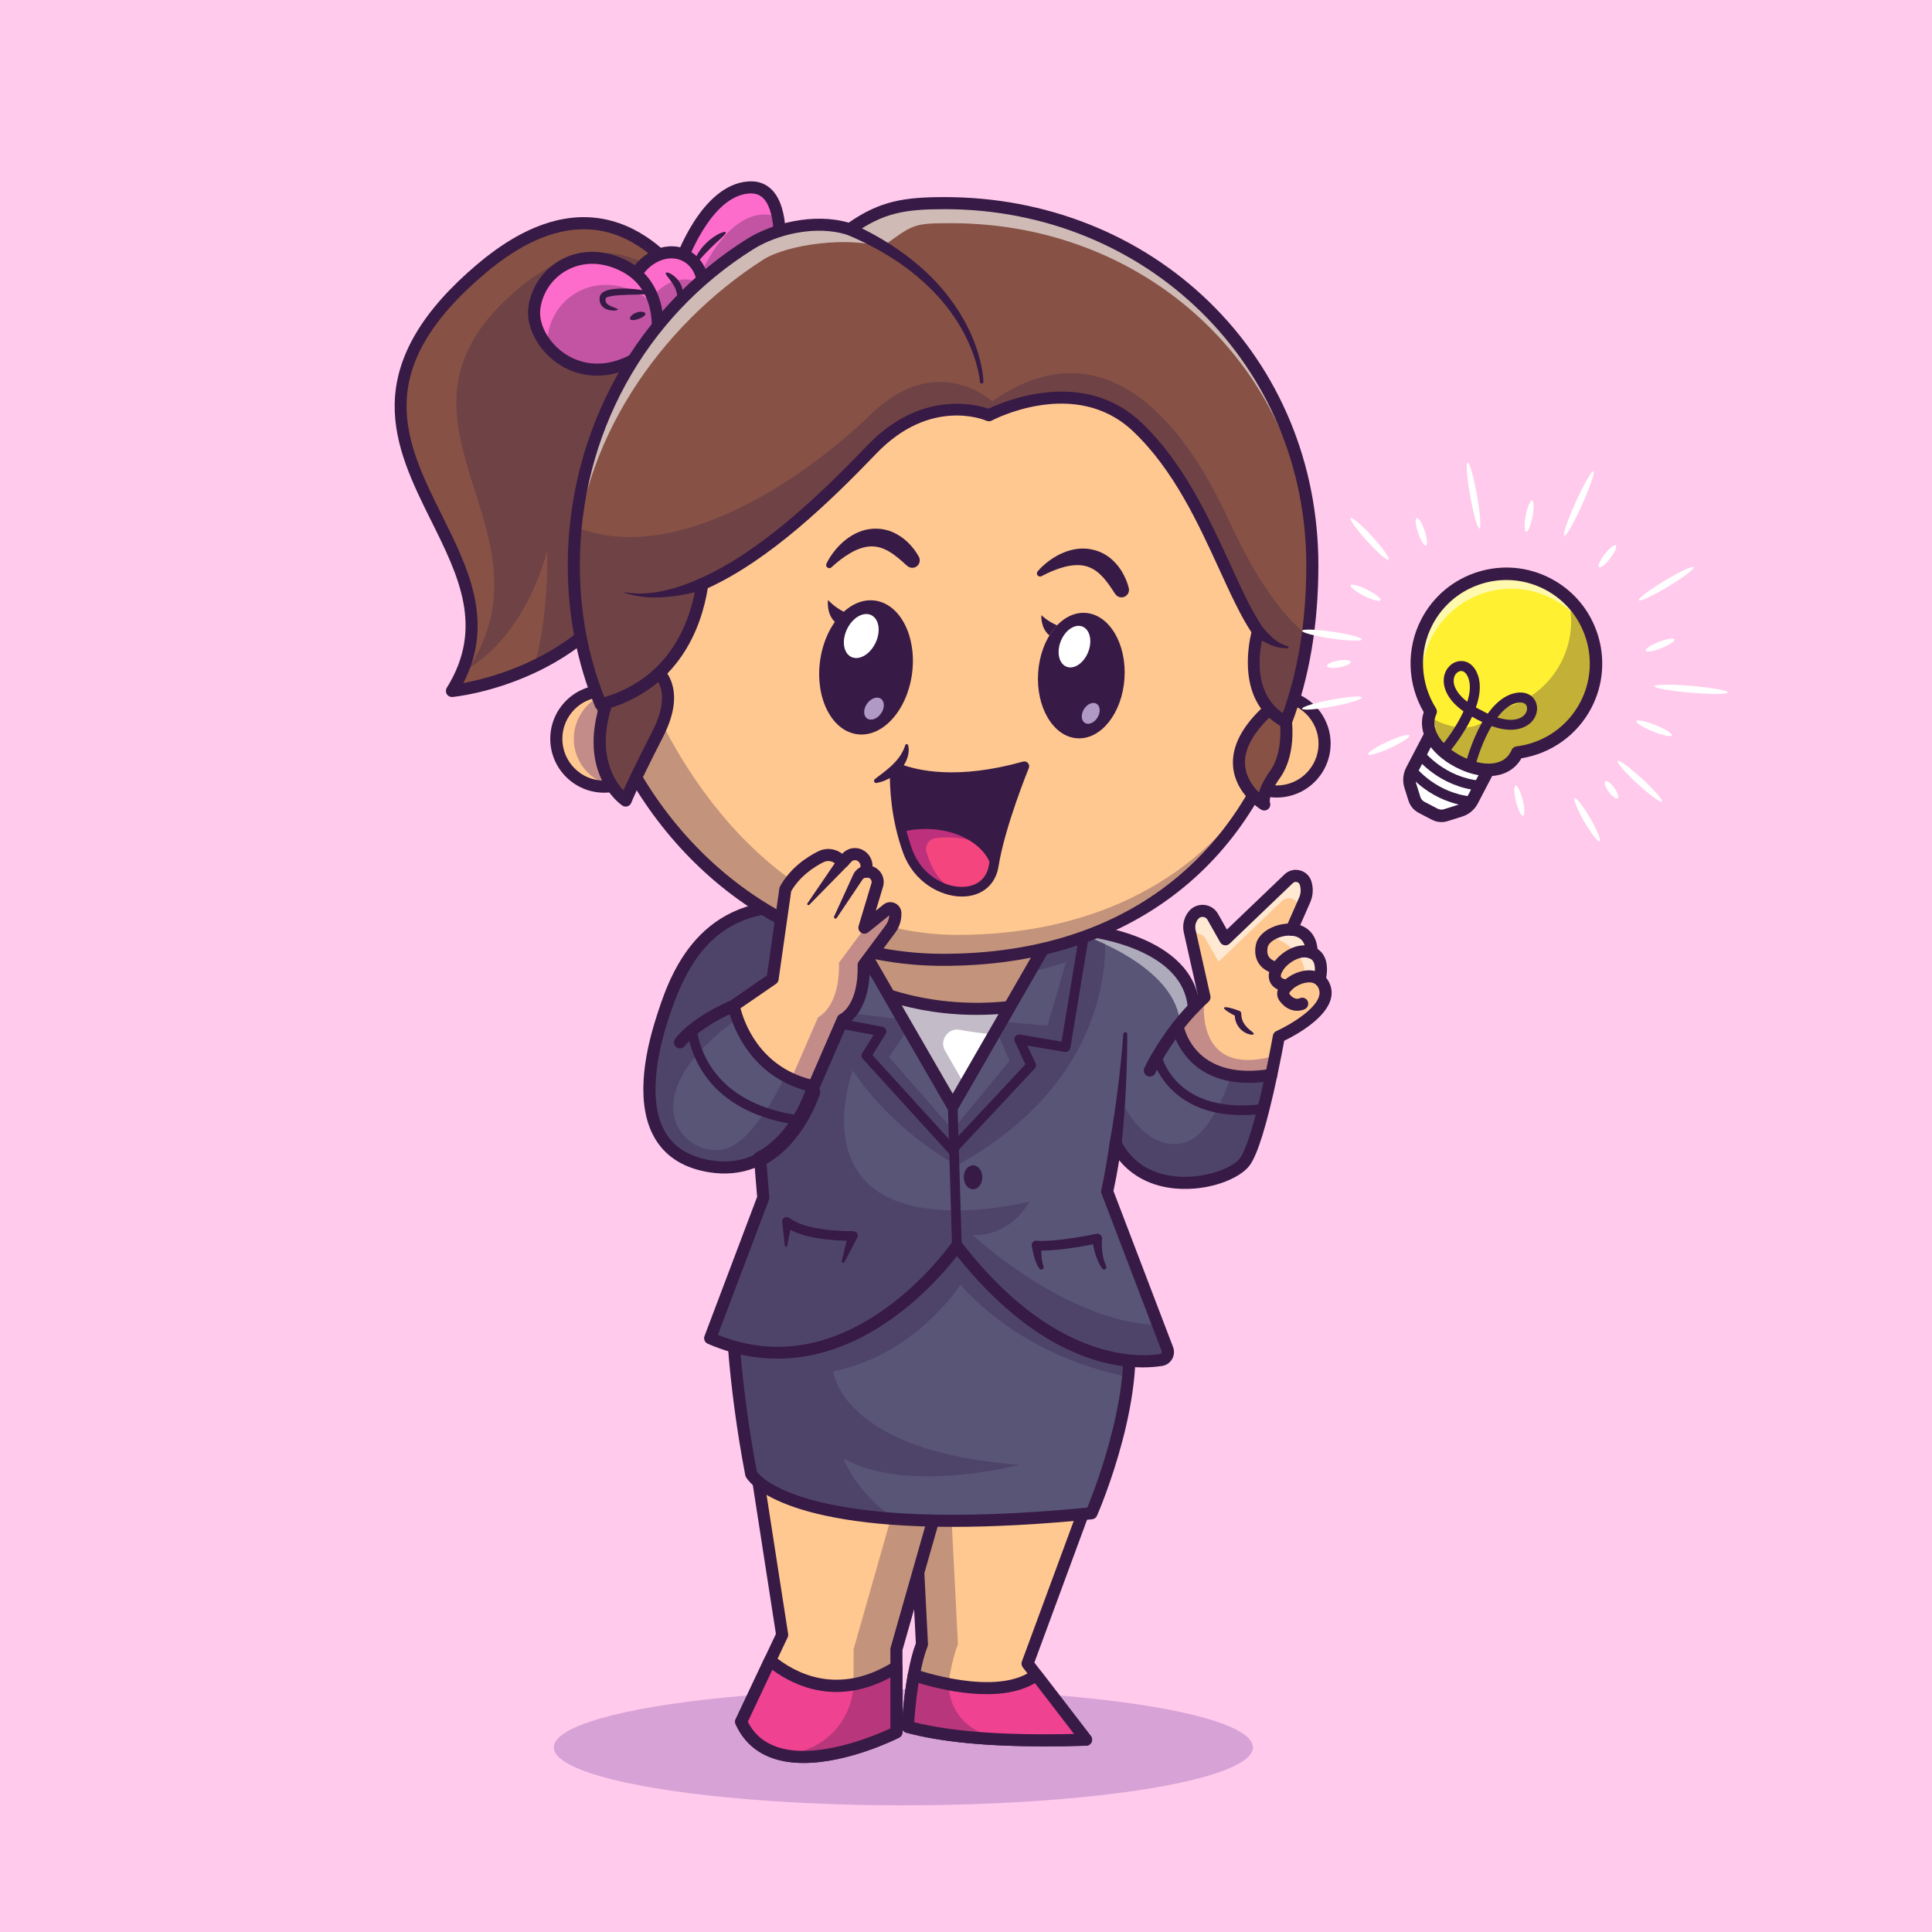 <?xml version="1.0" encoding="utf-8"?>
<!-- Generator: Adobe Illustrator 27.5.0, SVG Export Plug-In . SVG Version: 6.00 Build 0)  -->
<svg version="1.1" id="Layer_1" xmlns="http://www.w3.org/2000/svg" xmlns:xlink="http://www.w3.org/1999/xlink" x="0px" y="0px"
	 viewBox="0 0 4000 4000" style="enable-background:new 0 0 4000 4000;" xml:space="preserve">
<g>
	<g>
		<g>
			<g>
				<rect style="fill:#FFCAEC;" width="4000" height="4000"/>
			</g>
		</g>
	</g>
	<g>
		<g style="opacity:0.2;">
			<g>
				<g>
					<ellipse style="fill:#390176;" cx="1870.338" cy="3617.722" rx="723.716" ry="120"/>
				</g>
			</g>
		</g>
		<g>
			<g>
				<g>
					<path style="fill:#FFC891;" d="M2145.456,3467.775l103.134,134.052c-142.758,4.199-271.827-0.654-368.969-26.552
						c0,0,2.65-54.399,12.292-107.3c4.197-23.052,9.696-45.801,16.889-63.648l-7.593-148.652l-8.647-170.098l56.664,1.548
						l306.859,8.452l-128.669,348.75L2145.456,3467.775z"/>
				</g>
			</g>
		</g>
		<g>
			<g>
				<g>
					<path style="fill:#371A45;" d="M2163.288,3615.651c-122.817,0-215.249-9.204-286.885-28.301
						c-5.693-1.519-9.551-6.802-9.263-12.683c0.107-2.256,2.803-55.833,12.476-108.931c4.692-25.764,10.264-47.095,16.567-63.472
						l-16.104-316.052c-0.176-3.479,1.108-6.875,3.54-9.368c2.437-2.49,5.684-3.862,9.282-3.757l363.525,10
						c4.028,0.11,7.749,2.153,10.01,5.486c2.256,3.335,2.764,7.554,1.372,11.331l-126.284,342.273l13.833,17.979l0,0
						l103.135,134.053c2.866,3.721,3.398,8.733,1.387,12.974c-2.012,4.243-6.23,7-10.923,7.136
						C2218.859,3615.204,2190.334,3615.651,2163.288,3615.651z M1892.731,3565.739c79.653,19.648,185.723,27.439,330.967,24.229
						l-106.187-138.02c-2.622-3.403-3.311-7.915-1.821-11.946l122.646-332.412l-332.612-9.15l15.557,305.251
						c0.093,1.814-0.21,3.625-0.889,5.308c-6.099,15.127-11.543,35.725-16.187,61.216
						C1897.258,3508.329,1893.977,3547.692,1892.731,3565.739z"/>
				</g>
			</g>
		</g>
		<g>
			<g>
				<g>
					<path style="fill:#EF4291;" d="M2248.59,3601.826c-142.762,4.199-271.832-0.649-368.969-26.548c0,0,2.645-54.404,12.292-107.3
						c0,0,171.641,61.147,253.538-0.2L2248.59,3601.826z"/>
				</g>
			</g>
		</g>
		<g>
			<g>
				<g>
					<path style="fill:#371A45;" d="M2163.269,3615.648c-122.822,0-215.239-9.202-286.865-28.296
						c-5.693-1.519-9.551-6.802-9.263-12.683c0.107-2.253,2.798-55.837,12.476-108.933c0.659-3.606,2.866-6.741,6.04-8.574
						s6.997-2.185,10.444-0.957c1.655,0.591,166.309,58.164,241.86,1.57c5.479-4.097,13.232-3.037,17.393,2.383l103.14,134.048
						c2.866,3.721,3.398,8.733,1.387,12.974c-2.012,4.243-6.23,7-10.923,7.136
						C2218.859,3615.202,2190.319,3615.648,2163.269,3615.648z M1892.727,3565.739c79.634,19.648,185.688,27.422,330.972,24.226
						l-81.025-105.303c-74.707,44.729-198.955,12.576-240.879-0.313C1896.472,3517.748,1893.815,3549.931,1892.727,3565.739z"/>
				</g>
			</g>
		</g>
		<g style="opacity:0.3;">
			<g>
				<g>
					<path style="fill:#371A45;" d="M2059.604,3594.395c-61.239-7.034-104.325-64.124-93.425-124.832
						c0.095-0.529,0.191-1.059,0.287-1.587c4.197-23.052,9.696-45.801,16.889-63.648l-7.593-148.652l-8.542-168.054l-17.994-0.496
						l-56.664-1.548l8.647,170.098l7.593,148.652c-7.193,17.847-12.692,40.596-16.889,63.648c-9.642,52.9-12.292,107.3-12.292,107.3
						c86.367,23.026,198.004,29.395,322.025,27.579C2151.252,3602.045,2103.57,3599.445,2059.604,3594.395z"/>
				</g>
			</g>
		</g>
		<g>
			<g>
				<g>
					<path style="fill:#FFC891;" d="M1954.174,3069.723l-4.948,17.403l-48.017,168.55l-45.274,159.048v171.704
						c0,0-253.191,128.296-321.498-21.704l59.914-126.997l25.033-53.003l-56.615-365L1954.174,3069.723z"/>
				</g>
			</g>
		</g>
		<g>
			<g>
				<g>
					<path style="fill:#371A45;" d="M1663.747,3650.038c-22.271,0.002-44.141-2.856-64.248-9.907
						c-35.103-12.307-60.82-35.938-76.436-70.229c-1.523-3.342-1.499-7.188,0.068-10.51l83.315-176.541l-56.025-361.213
						c-0.601-3.879,0.654-7.817,3.394-10.63c2.739-2.815,6.655-4.182,10.537-3.679l391.401,50c3.613,0.461,6.841,2.473,8.848,5.51
						c2.007,3.04,2.588,6.799,1.592,10.3l-97.764,343.328v169.961c0,4.709-2.646,9.019-6.846,11.147
						C1856.418,3600.192,1756.721,3650.033,1663.747,3650.038z M1548.278,3564.669c12.925,25.381,32.427,42.378,59.453,51.865
						c82.358,28.909,205.518-23.962,235.708-37.981v-163.831c0-1.157,0.161-2.307,0.479-3.42l94.263-331.025l-360.518-46.055
						l54.067,348.586c0.381,2.466,0.015,4.993-1.05,7.251L1548.278,3564.669z"/>
				</g>
			</g>
		</g>
		<g>
			<g>
				<g>
					<path style="fill:#595577;" d="M1515.298,2718.076c0,0,3.748,145,39.975,333.75c0,0,72.455,143.75,704.56,81.25
						c0,0,109.931-252.5,69.956-415C2289.814,2555.576,1670.201,2390.576,1515.298,2718.076z"/>
				</g>
			</g>
		</g>
		<g style="opacity:0.3;">
			<g>
				<g>
					<path style="fill:#371A45;" d="M1725.24,2839.121c0,0,14.991,166.1,384.76,193.6c0,0-228.307,61.5-363.972-13
						c0,0,25.682,69.2,105.535,125.15c-258.54-18.2-296.265-93.05-296.265-93.05c-36.227-188.75-39.975-333.75-39.975-333.75
						c154.903-327.5,774.516-162.5,814.491,0c9.943,40.5,10.592,86.55,5.995,132.9c-100.137-20.6-237.5-70.45-347.483-190.75
						C1988.325,2660.222,1895.134,2805.471,1725.24,2839.121z"/>
				</g>
			</g>
		</g>
		<g>
			<g>
				<g>
					<path style="fill:#371A45;" d="M1973.503,3161.212c-371.982,0-426.821-98.677-429.385-103.762
						c-0.522-1.033-0.898-2.134-1.113-3.269c-36.011-187.588-40.161-334.324-40.195-335.784c-0.054-1.956,0.356-3.896,1.196-5.664
						c96.782-204.624,348.247-202.454,451.88-192.029c191.23,19.246,364.404,106.448,386.035,194.385
						c40.518,164.707-66.074,412.505-70.635,422.974c-1.807,4.153-5.718,7.002-10.225,7.449
						C2148.723,3156.618,2053.708,3161.212,1973.503,3161.212z M1567.111,3047.204c8.848,12.195,110.2,129.812,684.072,74.163
						c16.763-40.857,101.401-258.298,66.47-400.305c-18.979-77.163-185.796-157.527-364.268-175.491
						c-97.881-9.836-334.546-12.361-425.493,175.146C1528.669,2742.191,1534.704,2877.44,1567.111,3047.204z"/>
				</g>
			</g>
		</g>
		<g>
			<g>
				<g>
					<path style="fill:#FFC891;" d="M2185.58,1919.326l-95.441,165.7l-117.627,204.3l-131.917-228.55l-104.034-180.15
						C1887.217,1889.776,2091.937,1909.825,2185.58,1919.326z"/>
				</g>
			</g>
		</g>
		<g style="opacity:0.3;">
			<g>
				<g>
					<path style="fill:#371A45;" d="M2184.494,1902.136l-95.441,165.7l-117.627,204.3l-131.917-228.55l-104.034-180.15
						C1886.13,1872.586,2090.851,1892.636,2184.494,1902.136z"/>
				</g>
			</g>
		</g>
		<g>
			<g>
				<g>
					<path style="fill:#FFC891;" d="M2747.128,2044.326c-2.398-7.05-6.095-12.25-10.543-15.9c3.099-12.45,8.744-46.1-16.44-56
						c0-32.8-19.387-46.15-41.424-47.7l26.934-61.35c2.847-6.4,4.248-13.25,4.248-20.15c0-5-0.751-10.05-2.25-14.9
						c-4.748-15.05-23.635-19.95-35.027-9l-130.968,125.4l-26.336-46.65c-4.545-8.05-12.741-12.25-21.037-12.25
						c-6.744,0-13.49,2.75-18.387,8.45c-7.896,9.2-10.943,21.6-8.296,33.45l30.73,137c-7.795,7.1-15.188,14.35-22.135,21.7
						c-12.443,12.9-23.535,26.05-33.429,38.7c0,0,22.286,128.45,193.829,100.3c9.442-44.5,15.588-79.25,15.588-79.25
						S2764.617,2095.576,2747.128,2044.326z"/>
				</g>
			</g>
		</g>
		<g style="opacity:0.3;">
			<g>
				<g>
					<path style="fill:#390176;" d="M2645.065,2184.322c-2.349,11.9-5.197,25.95-8.444,41.1
						c-171.543,28.15-193.829-100.3-193.829-100.3c9.894-12.65,20.986-25.8,33.429-38.7c5.397-5.75,11.092-11.4,17.04-16.95
						C2490.562,2096.971,2484.765,2232.622,2645.065,2184.322z"/>
				</g>
			</g>
		</g>
		<g style="opacity:0.6;">
			<g>
				<g>
					<g>
						<path style="fill:#FFFFFF;" d="M2701.412,2017.721c4.248-0.599,8.571-0.935,12.944-0.935c8.406,0,16.293,2.131,23.511,5.687
							c2.769-14.985,4.14-41.455-17.721-50.048c0-32.8-19.387-46.15-41.424-47.7l6.207-14.139l-58.825,28.427
							C2647.988,1940.552,2702.588,1971.671,2701.412,2017.721z"/>
					</g>
				</g>
			</g>
			<g>
				<g>
					<g>
						<path style="fill:#FFFFFF;" d="M2468.818,1933.143c2.206-0.634,4.453-1.068,6.729-1.068c8.296,0,16.491,4.2,21.037,12.25
							l26.336,46.65l130.968-125.4c11.392-10.95,30.279-6.05,35.027,9c1.498,4.85,2.25,9.9,2.25,14.9
							c0,2.953-0.312,5.888-0.827,8.792l15.317-34.891c2.847-6.4,4.248-13.25,4.248-20.15c0-5-0.751-10.05-2.249-14.9
							c-4.748-15.05-23.635-19.95-35.027-9l-130.968,125.4l-26.336-46.65c-4.546-8.05-12.741-12.25-21.037-12.25
							c-6.744,0-13.49,2.75-18.387,8.45c-7.896,9.2-10.943,21.6-8.296,33.45L2468.818,1933.143z"/>
					</g>
				</g>
			</g>
		</g>
		<g>
			<g>
				<g>
					<path style="fill:#595577;" d="M2632.1,2225.426c-14.09,66.25-35.527,153.95-54.966,180.15
						c-32.48,43.75-204.921,84.75-267.382-37.75c-4.648,32.85-10.394,66.55-17.44,99l124.722,326.55
						c3.748,9.9-2.547,20.75-13.041,22.35c-57.615,8.85-232.606,10.5-423.137-236c0,0-218.213,318.35-510.531,190.85l109.931-290.85
						l-6.595-80.45c-27.983,14.55-62.161,22-103.336,15.45c-157.402-25-135.765-190.4-100.787-301.05
						c34.978-110.6,91.642-242.25,276.526-237.25c26.285,0.7,57.064,2.2,90.495,4.2l104.034,180.15l131.917,228.55l117.627-204.3
						l95.441-165.7c31.579,3.25,50.518,5.25,50.518,5.25s225.011,17.65,235.602,161.8v0.05c-12.441,12.9-23.584,26.05-33.429,38.7
						C2438.271,2125.125,2460.557,2253.575,2632.1,2225.426z"/>
				</g>
			</g>
		</g>
		<g>
			<g style="opacity:0.3;">
				<g>
					<g>
						<path style="fill:#371A45;" d="M2549.146,2226.344c-18.848,55.982-54.382,135.008-106.354,141.482
							c-81.116,10.104-122.092-91.771-122.092-91.771l-10.948,91.771c62.461,122.5,234.902,81.5,267.382,37.75
							c19.439-26.2,40.875-113.9,54.966-180.15C2599.264,2230.814,2571.937,2230.432,2549.146,2226.344z"/>
					</g>
				</g>
			</g>
			<g style="opacity:0.3;">
				<g>
					<g>
						<path style="fill:#371A45;" d="M2417.034,2793.375l-19.097-49.999c-190.05-5.082-383.366-185.655-383.366-185.655
							c85.288-1.667,116.248-70,116.248-70s-211.533,55-319.8-25.479c-108.265-80.479-45.46-245.817-45.46-245.817
							c87.789,130.371,215.698,196.233,215.698,196.233c310.604-170.754,310.343-423.116,306.024-479.878
							c-29.837-6.524-51.184-8.206-51.184-8.206s-18.938-2-50.518-5.25l-53.531,92.937c50.808-10.186,75.39-21.288,75.39-21.288
							l-38.726,132.459l-95.982-8.174l-10.084,17.517l27.493,63.695l-117.627,142.5l-131.919-150.47l39.851-58.687l-10.85-18.797
							l-118.12-14.545l36.225-76.5c10.594,1.143,20.91,2.126,31.082,3.029l-82.219-142.375c-33.431-2-64.21-3.5-90.495-4.2
							c-184.885-5-241.548,126.65-276.526,237.25c-34.978,110.65-56.615,276.05,100.787,301.05
							c41.175,6.55,75.353-0.9,103.336-15.45l6.595,80.45l-109.931,290.85c292.317,127.5,510.531-190.85,510.531-190.85
							c190.53,246.5,365.521,244.85,423.136,236C2414.487,2814.125,2420.782,2803.275,2417.034,2793.375z M1492.885,2380.576
							c-85.074,12.146-200.129-122.052,67.458-294.167l96.117,71.667C1656.46,2158.076,1577.959,2368.43,1492.885,2380.576z"/>
					</g>
				</g>
			</g>
		</g>
		<g style="opacity:0.5;">
			<g>
				<g>
					<path style="fill:#FFFFFF;" d="M2471.724,2086.372v0.05c-10.394,10.75-19.888,21.7-28.432,32.4
						c-8.696-109.1-165.448-173.2-240.35-197.7c21.037,2.15,33.18,3.45,33.18,3.45S2461.13,1942.221,2471.724,2086.372z"/>
				</g>
			</g>
		</g>
		<g>
			<g>
				<g>
					<path style="fill:#371A45;" d="M2365.402,2831.049c-81.855,0-227.256-34.082-384.229-230.688
						c-19.863,25.835-68.389,83.643-138.809,132.847c-122.935,85.898-253.311,102.788-377.036,48.823
						c-6.104-2.664-9.048-9.644-6.694-15.874l108.936-288.215l-4.912-59.963c-29.106,11.362-60.742,14.429-94.297,9.089
						c-50.845-8.076-88.12-30.771-110.791-67.454c-43.13-69.792-23.779-174.312,0.054-249.705
						c25.835-81.68,79.614-251.541,288.779-245.977c24.795,0.662,54.531,2.043,90.903,4.221c4.189,0.251,7.974,2.588,10.073,6.223
						l225.117,389.927l202.251-351.216c2.461-4.27,7.202-6.724,12.109-6.191c31.602,3.25,50.552,5.254,50.552,5.254
						c9.287,0.723,235.508,20.217,246.753,173.311c0.024,0.305,0.034,0.61,0.034,0.916c0,3.235-1.255,6.394-3.501,8.723
						c-9.8,10.161-19.502,21.257-28.892,33.044c6.162,22.493,38.916,107.803,178.276,84.951c4.063-0.667,8.213,0.715,11.064,3.706
						c2.847,2.986,4.038,7.188,3.179,11.226c-21.362,100.432-40.591,162.673-57.153,184.995
						c-20.352,27.412-84.502,53.472-152.603,47.759c-49.082-4.109-89.707-24.624-117.378-58.655
						c-3.638,22.407-7.612,43.728-11.88,63.706l123.398,323.086c3.145,8.308,2.388,17.432-2.075,25.066
						c-4.453,7.625-12.017,12.764-20.757,14.097C2395.095,2829.735,2381.477,2831.049,2365.402,2831.049z M1980.856,2567.23
						c3.862,0,7.515,1.787,9.888,4.854c188.774,244.231,362.588,238.784,411.348,231.292c1.719-0.261,2.593-1.362,2.964-1.997
						c0.371-0.64,0.908-1.953,0.293-3.577l-124.712-326.519c-0.864-2.268-1.05-4.739-0.537-7.109
						c6.475-29.817,12.29-62.82,17.28-98.098c0.762-5.398,4.937-9.678,10.313-10.574c5.396-0.911,10.718,1.79,13.193,6.648
						c28.188,55.283,78.511,70.605,115.767,73.726c59.692,4.993,116.24-18.616,130.449-37.749
						c7.725-10.413,24.106-44.768,49.014-157.9c-165.508,18.069-189.917-111.606-190.156-112.964
						c-0.601-3.469,0.288-7.031,2.451-9.81c9.81-12.607,19.99-24.534,30.317-35.522
						c-14.956-126.858-221.499-144.729-223.613-144.895c-0.313-0.029-16.064-1.694-42.754-4.448l-209.019,362.974
						c-2.231,3.872-6.357,6.257-10.825,6.26h-0.005c-4.463,0.002-8.589-2.38-10.82-6.248l-232.588-402.869
						c-33.057-1.934-60.386-3.174-83.369-3.787c-167.515-4.641-225.898,107.163-264.282,228.526
						c-18.218,57.639-42.788,164.041-2.622,229.033c18.677,30.215,50.117,49.026,93.452,55.908
						c34.717,5.518,66.885,0.745,95.62-14.194c3.711-1.931,8.145-1.873,11.807,0.149c3.662,2.024,6.069,5.747,6.411,9.917
						l6.592,80.449c0.151,1.848-0.112,3.706-0.767,5.439l-105.664,279.561c113.428,45.403,228.345,28.271,341.772-50.986
						c88.208-61.633,141.963-139.282,142.495-140.059c2.261-3.296,5.957-5.313,9.951-5.425
						C1980.617,2567.23,1980.739,2567.23,1980.856,2567.23z"/>
				</g>
			</g>
		</g>
		<g>
			<g>
				<g>
					<path style="fill:#371A45;" d="M1573.679,2414.647c-5.557,0-10.923-3.022-13.657-8.296c-3.906-7.534-0.967-16.809,6.567-20.718
						c72.192-37.446,101.133-128.669,101.416-129.585c2.505-8.103,11.104-12.646,19.214-10.151
						c8.101,2.498,12.656,11.079,10.166,19.187c-1.299,4.241-32.837,104.365-116.646,147.834
						C1578.479,2414.093,1576.062,2414.647,1573.679,2414.647z"/>
				</g>
			</g>
		</g>
		<g>
			<g>
				<g>
					<path style="fill:#371A45;" d="M1971.262,2390.573c-0.024,0-0.044,0-0.068,0c-2.788-0.02-5.444-1.204-7.324-3.269l-177.485-195
						c-3.018-3.315-3.462-8.237-1.079-12.036l23.54-37.571l-102.217-19.17c-3.945-0.74-7.065-3.767-7.925-7.688l-52.007-237.412
						c-1.182-5.393,2.231-10.723,7.627-11.904c5.381-1.189,10.723,2.234,11.904,7.627l50.591,230.945l110.127,20.654
						c3.252,0.61,5.991,2.788,7.314,5.815c1.328,3.03,1.069,6.519-0.684,9.319l-27.3,43.572l165.083,181.377L2123,2203.673
						l-22.139-47.634c-1.563-3.367-1.133-7.324,1.118-10.276c2.246-2.954,5.938-4.421,9.614-3.794l86.299,14.578l39.585-238.855
						c0.898-5.447,6.025-9.133,11.499-8.23c5.444,0.903,9.131,6.05,8.228,11.499l-41.226,248.75
						c-0.435,2.62-1.895,4.961-4.058,6.504s-4.873,2.166-7.471,1.719l-77.446-13.086l16.973,36.514
						c1.714,3.696,1.016,8.064-1.768,11.042l-163.647,175C1976.672,2389.425,1974.03,2390.573,1971.262,2390.573z"/>
				</g>
			</g>
		</g>
		<g>
			<g>
				<g>
					<path style="fill:#371A45;" d="M1981.252,2594.948c-5.381,0-9.824-4.28-9.985-9.695c-1.875-61.877-8.745-295.635-8.745-295.635
						l19.98-0.586c0,0,6.87,233.743,8.745,295.615c0.171,5.518-4.17,10.127-9.688,10.295
						C1981.457,2594.945,1981.354,2594.948,1981.252,2594.948z"/>
				</g>
			</g>
		</g>
		<g>
			<g>
				<g>
					<path style="fill:#371A45;" d="M1972.512,2301.82c-4.463,0-8.589-2.38-10.825-6.248l-235.947-408.696
						c-2.3-3.984-2.227-8.911,0.19-12.822c2.422-3.909,6.704-6.174,11.387-5.901c146.606,8.901,344.57,28.093,449.521,38.74
						c4.219,0.427,7.93,2.961,9.863,6.733c1.929,3.769,1.821,8.264-0.293,11.936l-213.066,369.998
						c-2.231,3.872-6.357,6.257-10.825,6.26H1972.512z M1759.04,1894.567l213.457,369.736l192.617-334.485
						C2062.722,1919.537,1893.513,1903.37,1759.04,1894.567z"/>
				</g>
			</g>
		</g>
		<g>
			<g>
				<g>
					<path style="fill:#FFFFFF;" d="M2090.139,2085.026l-117.627,204.299l-131.919-228.55
						C1899.458,2079.826,1985.102,2096.376,2090.139,2085.026z"/>
				</g>
			</g>
		</g>
		<g style="opacity:0.3;">
			<g>
				<g>
					<path style="fill:#371A45;" d="M1987.508,2132.084c21.474,4.18,44.918,7.491,70.151,9.357l32.48-56.415
						c-105.037,11.35-190.682-5.2-249.546-24.25l131.919,228.55l24.867-43.189l-40.774-70.641
						C1944.044,2153.734,1962.856,2127.286,1987.508,2132.084z"/>
				</g>
			</g>
		</g>
		<g>
			<g>
				<g>
					<path style="fill:#371A45;" d="M1972.512,2301.82c-4.463,0-8.589-2.38-10.82-6.248l-131.919-228.55
						c-2.588-4.48-2.148-10.085,1.104-14.106s8.647-5.63,13.564-4.031c52.969,17.141,138.359,35.171,244.355,23.716
						c4.644-0.508,9.238,1.655,11.807,5.596c2.573,3.94,2.71,8.989,0.366,13.064l-117.627,204.299
						c-2.231,3.872-6.357,6.257-10.825,6.26H1972.512z M1866.984,2081.498l105.513,182.808l94.829-164.7
						C1985.876,2105.348,1917.263,2094.672,1866.984,2081.498z"/>
				</g>
			</g>
		</g>
		<g>
			<g>
				<g>
					<path style="fill:#371A45;" d="M2471.701,2098.871c-3.11,0-6.226-1.152-8.647-3.474c-4.98-4.775-5.151-12.686-0.376-17.668
						c5.923-6.174,11.655-11.875,17.393-17.28l-29.155-129.988c-3.501-15.645,0.61-32.21,10.996-44.319
						c6.997-8.145,17.158-12.81,27.876-12.81c13.208,0,25.439,7.126,31.919,18.599l18.428,32.647l119.351-114.277
						c8.457-8.127,20.313-11.25,31.689-8.345c11.421,2.915,20.352,11.367,23.901,22.615c1.88,6.084,2.822,12.339,2.822,18.657
						c0,8.801-1.792,17.29-5.322,25.227l-27.012,61.45c-2.783,6.316-10.161,9.18-16.47,6.411c-6.318-2.778-9.189-10.151-6.411-16.47
						l27.036-61.499c2.124-4.771,3.188-9.839,3.188-15.12c0-3.813-0.571-7.585-1.689-11.208c-1.318-4.175-4.795-5.481-6.226-5.847
						c-1.411-0.359-5.044-0.869-8.208,2.163l-130.981,125.417c-2.788,2.669-6.65,3.897-10.469,3.335
						c-3.818-0.562-7.158-2.859-9.058-6.218l-26.333-46.65c-2.08-3.691-5.879-5.896-10.156-5.896c-2.012,0-5.85,0.532-8.911,4.097
						c-5.273,6.15-7.358,14.595-5.576,22.578l30.728,136.995c0.981,4.38-0.459,8.95-3.774,11.973
						c-7.124,6.487-14.165,13.376-21.528,21.06C2478.269,2097.582,2474.987,2098.871,2471.701,2098.871z"/>
				</g>
			</g>
		</g>
		<g>
			<g>
				<g>
					<path style="fill:#371A45;" d="M2380.598,2228.92c-1.743,0-3.516-0.366-5.205-1.145c-6.27-2.881-9.019-10.293-6.143-16.563
						c0.815-1.78,20.444-44.146,59.17-93.774c4.248-5.442,12.1-6.416,17.539-2.163c5.444,4.246,6.411,12.097,2.168,17.539
						c-36.826,47.188-55.977,88.418-56.167,88.828C2389.855,2226.22,2385.329,2228.92,2380.598,2228.92z"/>
				</g>
			</g>
		</g>
		<g>
			<g>
				<g>
					<path style="fill:#371A45;" d="M2644.523,2016.737c-0.488,0-0.981-0.029-1.479-0.088c-2.334-0.276-23.145-3.181-35.605-20.183
						c-7.92-10.806-10.405-24.299-7.393-40.107c5.488-28.801,45.166-46.938,76.802-43.972c32.119,3.035,51.289,25.476,51.289,60.032
						c0,6.902-5.596,12.495-12.495,12.495s-12.495-5.593-12.495-12.495c0-21.528-9.639-33.355-28.647-35.149
						c-22.886-2.163-47.573,11.553-49.902,23.769c-1.65,8.657-0.669,15.566,2.915,20.537c6.138,8.516,18.433,10.249,18.555,10.266
						c6.802,0.908,11.65,7.144,10.791,13.953C2656.062,2012.108,2650.725,2016.737,2644.523,2016.737z"/>
				</g>
			</g>
		</g>
		<g>
			<g>
				<g>
					<path style="fill:#371A45;" d="M2665.188,2053.456c-0.444,0-0.889-0.024-1.338-0.071c-22.09-2.354-30.957-12.437-34.507-20.479
						c-5.264-11.939-2.295-26.511,8.369-41.03c13.75-18.721,41.289-37.49,69.082-34.319c17.612,1.983,27.104,10.737,31.973,17.732
						c12.427,17.866,8.745,42.844,5.449,56.145c-1.66,6.697-8.462,10.776-15.137,9.121c-6.699-1.66-10.781-8.438-9.121-15.137
						c2.954-11.902,4.053-27.573-1.709-35.857c-2.827-4.063-7.485-6.409-14.248-7.17c-16.396-1.831-36.323,10.901-46.143,24.277
						c-5.513,7.505-6.807,13.516-5.649,16.147c0.942,2.126,5.186,4.746,14.287,5.715c6.865,0.732,11.836,6.887,11.104,13.75
						C2676.916,2048.695,2671.496,2053.456,2665.188,2053.456z"/>
				</g>
			</g>
		</g>
		<g>
			<g>
				<g>
					<path style="fill:#371A45;" d="M2632.116,2237.924c-0.864,0-1.738-0.088-2.612-0.273c-6.748-1.436-11.06-8.071-9.624-14.822
						c9.282-43.704,15.444-78.481,15.508-78.826c0.718-4.07,3.403-7.522,7.173-9.221c26.47-11.938,99.497-53.442,88.242-86.421
						c-1.514-4.421-6.123-17.866-27.988-13.645c-19.531,3.774-33.833,17.981-33.589,22.605c10.498,14.658,20.913,9.756,21.362,9.546
						c6.177-3.054,13.682-0.508,16.729,5.684c3.052,6.191,0.508,13.682-5.684,16.733c-10.322,5.093-34.648,7.925-52.847-17.729
						c-6.035-8.489-6.074-19.285-0.088-29.6c10.21-17.62,40.337-35.41,67.271-32.742c18.608,1.836,32.275,12.871,38.486,31.077
						c18.613,54.546-69.404,101.785-95.615,114.463c-2.222,12.117-7.485,40.171-14.517,73.271
						C2643.078,2233.898,2637.888,2237.924,2632.116,2237.924z"/>
				</g>
			</g>
		</g>
		<g>
			<g>
				<g>
					<g>
						<path style="fill:#371A45;" d="M2595.872,2140.992c-0.308,0.899-1.768,1.289-4.248,1.182
							c-2.52,0.005-5.928-0.869-10.088-2.437c-3.984-1.882-8.848-4.446-13.135-8.933c-4.331-4.351-8.208-10.342-10.205-17.314
							c-0.698-2.529-1.216-5.059-1.431-7.581c-0.239-2.617-0.273-4.773,0.098-7.827l3.936,6.877
							c-16.528-8.013-27.778-15.693-26.553-18.55c1.225-2.856,14.541-0.002,31.743,6.448c2.383,0.896,3.867,3.135,3.916,5.534
							l0.02,1.345c0.015,0.987,0.073,3.037,0.356,4.668c0.225,1.741,0.64,3.503,1.123,5.273c2.788,9.8,9.473,16.883,15.117,21.714
							C2592.274,2136.112,2596.561,2139.049,2595.872,2140.992z"/>
					</g>
				</g>
			</g>
		</g>
		<g>
			<g>
				<g>
					<path style="fill:#371A45;" d="M2297.38,2366.058c6.636-37.141,12.297-74.555,16.956-112.131
						c4.692-37.558,8.601-75.327,11.335-113.067l0.005-0.06c0.164-2.27,2.139-3.977,4.407-3.812
						c2.163,0.157,3.816,1.971,3.823,4.104c0.044,38.156-1.086,76.193-3.018,114.286c-1.902,38.084-4.822,76.154-8.767,114.216
						c-0.71,6.869-6.858,11.862-13.728,11.149c-6.87-0.712-11.86-6.858-11.15-13.728c0.032-0.297,0.073-0.59,0.125-0.88
						L2297.38,2366.058z"/>
				</g>
			</g>
		</g>
		<g>
			<g>
				<g>
					<path style="fill:#371A45;" d="M1742.727,2610.751l13.479-55.374l9.609,13.525l-0.005,0
						c-12.354,0.19-24.167-0.267-36.233-1.074c-12.002-0.812-24.004-2.113-35.991-4.107c-11.982-1.969-23.972-4.487-35.83-8.458
						c-11.814-3.977-23.704-8.906-34.556-17.257l-0.002-0.003l16.182-7.425l-9.756,49.261c-0.251,1.268-1.484,2.093-2.751,1.841
						c-1.025-0.203-1.76-1.05-1.873-2.035l-5.593-49.906c-0.544-4.859,2.952-9.24,7.813-9.784c1.584-0.178,3.12,0.075,4.487,0.665
						l3.884,1.694l0.002,0.001c7.876,6.09,17.971,10.483,28.401,13.951c10.469,3.524,21.597,5.884,32.827,7.723
						c11.233,1.873,22.661,3.117,34.141,3.892c11.418,0.774,23.149,1.206,34.333,1.032l0.005,0.001l2.651,0.314
						c4.971,0.588,8.523,5.094,7.935,10.064c-0.134,1.123-0.483,2.202-0.977,3.148l-26.494,50.459
						c-0.786,1.498-2.639,2.075-4.136,1.288C1743.008,2613.522,1742.4,2612.086,1742.727,2610.751z"/>
				</g>
			</g>
		</g>
		<g>
			<g>
				<g>
					<path style="fill:#371A45;" d="M2282.026,2626.353c-3.467-4.859-5.898-9.462-8.257-14.466
						c-2.292-4.948-4.241-10.05-5.901-15.26c-1.565-5.223-3.003-10.533-3.96-15.934c-1.06-5.394-1.699-10.855-2.205-16.354v-0.012
						l12.068,9.78c-10.569,2.191-20.967,4.114-31.494,5.937c-10.503,1.821-21.05,3.455-31.658,4.883
						c-10.603,1.446-21.274,2.655-32.092,3.433c-10.852,0.732-21.694,1.313-33.289,0.297l-0.02-0.001l10.923-10.352
						c-0.247,3.429-0.317,7.309-0.315,10.979c0.007,3.719,0.127,7.437,0.405,11.104c0.271,3.668,0.659,7.324,1.333,10.814
						c0.659,3.481,1.531,6.912,2.842,9.791l0.129,0.281c1.157,2.543,0.034,5.544-2.51,6.702c-2.2,1.002-4.746,0.293-6.14-1.563
						c-2.795-3.715-4.666-7.6-6.333-11.49c-1.66-3.9-2.949-7.823-4.111-11.765c-1.169-3.944-2.156-7.9-3.022-11.877
						c-0.867-4.027-1.636-7.868-2.256-12.177c-0.718-4.998,2.754-9.631,7.751-10.348c0.586-0.084,1.167-0.11,1.738-0.084
						l1.433,0.079l0.015,0.001c9.463,0.853,19.79,0.378,29.978-0.332c10.239-0.734,20.559-1.898,30.872-3.306
						c20.598-2.779,41.348-6.412,61.677-10.565l0.522-0.107c5.21-1.065,10.298,2.297,11.362,7.508
						c0.159,0.784,0.215,1.614,0.183,2.379v0.011c-0.356,4.791-0.615,9.626-0.481,14.461c0.032,4.85,0.513,9.672,1.106,14.508
						c0.684,4.813,1.643,9.603,2.925,14.307c1.257,4.622,2.964,9.5,4.858,13.435l0.198,0.409c1.157,2.402,0.146,5.285-2.253,6.442
						C2285.901,2628.933,2283.364,2628.232,2282.026,2626.353z"/>
				</g>
			</g>
		</g>
		<g>
			<g>
				<g>
					<ellipse style="fill:#371A45;" cx="2014.569" cy="2437.451" rx="19.155" ry="24.792"/>
				</g>
			</g>
		</g>
		<g>
			<g>
				<g>
					<path style="fill:#371A45;" d="M1407.854,2170.531c-2.456,0-4.927-0.72-7.09-2.219c-5.649-3.918-7.095-11.628-3.208-17.297
						c1.113-1.631,28.281-40.344,110.288-77.427c6.299-2.849,13.687-0.044,16.533,6.238c2.842,6.289,0.049,13.691-6.24,16.536
						c-74.81,33.831-99.766,68.491-100.005,68.838C1415.69,2168.666,1411.804,2170.531,1407.854,2170.531z"/>
				</g>
			</g>
		</g>
		<g>
			<g>
				<g>
					<path style="fill:#371A45;" d="M1654.86,2329.523c-0.459,0-0.972-0.032-1.426-0.095
						c-176.689-24.597-220.474-132.327-230.845-194.353c-0.913-5.444,2.764-10.598,8.208-11.509
						c5.513-0.898,10.601,2.769,11.509,8.213c9.468,56.599,49.829,154.949,213.74,177.825c4.941,0.608,8.784,4.819,8.784,9.922
						C1664.831,2325.045,1660.383,2329.523,1654.86,2329.523z"/>
				</g>
			</g>
		</g>
		<g>
			<g>
				<g>
					<path style="fill:#371A45;" d="M2571.555,2308.664c-156.021,0-185.493-116.577-185.801-117.864
						c-1.265-5.374,2.061-10.759,7.437-12.026c5.337-1.277,10.737,2.046,12.017,7.407c1.245,5.103,31.826,122.378,209.448,99.602
						c5.435-0.723,10.483,3.167,11.187,8.643s-3.169,10.486-8.647,11.187C2600.896,2307.704,2585.7,2308.664,2571.555,2308.664z"/>
				</g>
			</g>
		</g>
		<g>
			<g>
				<g>
					<path style="fill:#875245;" d="M1496.145,728.076c0,0-160.593-458.369-499.688-171.667
						c-429.731,363.335,129.084,569.167-60.797,874.167c0,0,296.48-27.688,400.585-288.843
						C1440.345,880.576,1496.145,728.076,1496.145,728.076z"/>
				</g>
			</g>
		</g>
		<g style="opacity:0.3;">
			<g>
				<g>
					<path style="fill:#371A45;" d="M1045.665,622.262c-270.314,259.056,109.517,475.563-75.27,761.644
						c126.381-79.411,162.716-245.83,162.716-245.83c0.986,101.665-9.679,180.588-27.385,241.912
						c84.988-40.384,180.214-112.057,230.52-238.255c104.1-261.157,159.9-413.657,159.9-413.657S1330.486,349.302,1045.665,622.262z
						"/>
				</g>
			</g>
		</g>
		<g>
			<g>
				<g>
					<path style="fill:#371A45;" d="M935.656,1443.073c-4.302,0-8.335-2.222-10.625-5.928c-2.495-4.041-2.485-9.143,0.019-13.174
						c77.568-124.595,24.356-231.66-31.982-345.015c-38.228-76.914-77.759-156.448-75.879-243.684
						c2.124-98.462,58.125-192.803,171.201-288.408c98.149-82.978,191.816-113.096,278.345-89.512
						c161.538,44.006,238.027,257.522,241.201,266.592c0.957,2.73,0.938,5.708-0.059,8.425
						c-0.557,1.526-57.051,155.654-160.024,413.989c-55.317,138.767-164.185,212.058-245.771,249.107
						c-88.037,39.975-162.148,47.261-165.259,47.551C936.433,1443.053,936.047,1443.073,935.656,1443.073z M1208.82,474.621
						c-63.95,0-132.427,30.566-204.297,91.331c-238.354,201.528-165.845,347.422-89.072,501.882
						c53.701,108.057,109.131,219.59,43.828,346.465c72.266-13.518,282.759-69.981,365.361-277.192
						c93.276-234.019,148.34-382.341,158.179-409.002c-11.357-29.57-85.537-209.343-222.729-246.66
						C1243.361,476.893,1226.252,474.621,1208.82,474.621z"/>
				</g>
			</g>
		</g>
		<g>
			<g>
				<g>
					<path style="fill:#FD6CCB;" d="M1407.802,546.826c0,0,51.281-152.5,142.474-158.75c91.193-6.25,58.713,176.875,58.713,176.875
						l-160.832,67.7L1407.802,546.826z"/>
				</g>
			</g>
		</g>
		<g>
			<g>
				<g>
					<path style="fill:#371A45;" d="M1448.161,645.15c-4.702,0-9.189-2.671-11.313-7.183l-40.356-85.825
						c-1.372-2.915-1.563-6.248-0.537-9.299c2.202-6.55,55.078-160.491,153.467-167.234c20.859-1.443,37.886,5.198,50.884,19.665
						c42.495,47.312,21.89,166.794,20.991,171.858c-0.742,4.175-3.55,7.69-7.456,9.336l-160.835,67.7
						C1451.423,644.833,1449.777,645.15,1448.161,645.15z M1421.311,546.198l33.052,70.283l143.403-60.364
						c5.313-35.544,10.649-114.429-16.064-144.15c-7.7-8.567-17.656-12.3-30.571-11.426
						C1477.746,405.57,1430.568,521.442,1421.311,546.198z"/>
				</g>
			</g>
		</g>
		<g>
			<g>
				<g>
					
						<ellipse transform="matrix(0.476 -0.88 0.88 0.476 188.234 1531.293)" style="fill:#FD6CCB;" cx="1378.509" cy="607.763" rx="88.425" ry="73.714"/>
				</g>
			</g>
		</g>
		<g>
			<g>
				<g>
					<path style="fill:#371A45;" d="M1366.75,705.641c-12.759,0-25.117-3.064-36.353-9.165
						c-41.777-22.678-54.185-80.925-27.656-129.841c12.651-23.33,32.231-41.199,55.142-50.317
						c23.716-9.436,48.125-8.462,68.74,2.732c41.768,22.681,54.175,80.928,27.656,129.844l0,0
						c-12.651,23.33-32.236,41.199-55.146,50.315C1388.342,703.502,1377.409,705.641,1366.75,705.641z M1390.222,534.909
						c-7.534,0-15.337,1.54-23.096,4.629c-17.485,6.958-32.549,20.813-42.412,39.011c-19.961,36.807-12.065,79.856,17.607,95.964
						c13.984,7.59,30.879,8.118,47.568,1.475c17.485-6.958,32.549-20.813,42.417-39.009l0,0
						c19.956-36.807,12.056-79.858-17.607-95.967C1407.214,536.95,1398.898,534.909,1390.222,534.909z M1443.293,642.936h0.049
						H1443.293z"/>
				</g>
			</g>
		</g>
		<g>
			<g>
				<g>
					<path style="fill:#FD6CCB;" d="M1358.729,712.242c0,0,24.984-113.333-64.959-160.833c-89.944-47.5-176.556,7.5-187.383,85.833
						C1095.561,715.576,1217.151,835.576,1358.729,712.242z"/>
				</g>
			</g>
		</g>
		<g style="opacity:0.3;">
			<g>
				<g>
					<path style="fill:#371A45;" d="M1611.234,452.692c-8.591-6.181-19.334-9.491-32.85-8.565
						c-70.945,4.862-117.719,98.214-134.999,139.441c-33.443-14.215-75.27,2.606-98.278,39.601
						c-6.739-5.751-14.415-11.054-23.228-15.709c-89.944-47.5-176.557,7.5-187.383,85.833c-1.118,8.091-0.803,16.629,0.781,25.294
						c43.218,49.834,128.87,76.049,223.454-6.346c0,0,1.645-7.526,2.569-19.465c30.689,2.522,63.825-16.338,81.992-49.842
						c1.845-3.404,3.406-6.867,4.836-10.348l0.029,0.064l160.832-67.7C1608.989,564.951,1619.896,503.247,1611.234,452.692z"/>
				</g>
			</g>
		</g>
		<g>
			<g>
				<g>
					<path style="fill:#371A45;" d="M1235.876,777.78c-23.682,0-46.689-5.735-68.198-17.368
						c-48.232-26.087-79.902-79.773-73.667-124.88c5.894-42.632,32.358-79.854,70.801-99.565
						c40.767-20.908,89.907-19.314,134.795,4.394c97.236,51.35,71.597,173.347,71.323,174.573c-0.576,2.615-1.978,4.973-3.994,6.731
						C1324.362,758.749,1279.006,777.78,1235.876,777.78z M1226.145,546.178c-17.393,0-34.272,3.999-49.927,12.026
						c-31.196,15.996-52.676,46.182-57.451,80.749c-4.883,35.322,21.255,78.086,60.801,99.473
						c29.551,15.986,90.327,32.673,167.695-32.81c3.306-19.656,12.988-104.963-59.326-143.157
						C1267.409,551.62,1246.433,546.178,1226.145,546.178z M1358.728,712.243h0.049H1358.728z M1358.728,712.243h0.049H1358.728z"/>
				</g>
			</g>
		</g>
		<g>
			<g>
				<g>
					<ellipse style="fill:#FFC891;" cx="1250.776" cy="1529.638" rx="99.001" ry="99.063"/>
				</g>
			</g>
		</g>
		<g style="opacity:0.3;">
			<g>
				<g>
					<ellipse style="fill:#390176;" cx="1287.003" cy="1529.638" rx="99.001" ry="99.063"/>
				</g>
			</g>
		</g>
		<g>
			<g>
				<g>
					<path style="fill:#371A45;" d="M1250.778,1641.195c-61.479,0-111.499-50.044-111.499-111.558
						c0-61.514,50.02-111.558,111.499-111.558s111.494,50.044,111.494,111.558
						C1362.272,1591.151,1312.258,1641.195,1250.778,1641.195z M1250.778,1443.07c-47.7,0-86.509,38.835-86.509,86.567
						c0,47.732,38.809,86.567,86.509,86.567s86.504-38.835,86.504-86.567C1337.282,1481.906,1298.479,1443.07,1250.778,1443.07z"/>
				</g>
			</g>
		</g>
		<g>
			<g>
				<g>
					<ellipse style="fill:#FFC891;" cx="2643.417" cy="1539.638" rx="99.001" ry="99.063"/>
				</g>
			</g>
		</g>
		<g>
			<g>
				<g>
					<path style="fill:#371A45;" d="M2643.415,1651.195c-61.479,0-111.494-50.044-111.494-111.558
						c0-61.514,50.015-111.558,111.494-111.558s111.499,50.044,111.499,111.558
						C2754.914,1601.151,2704.895,1651.195,2643.415,1651.195z M2643.415,1453.07c-47.7,0-86.504,38.835-86.504,86.567
						c0,47.732,38.804,86.567,86.504,86.567s86.509-38.835,86.509-86.567C2729.924,1491.906,2691.115,1453.07,2643.415,1453.07z"/>
				</g>
			</g>
		</g>
		<g>
			<g>
				<g>
					<path style="fill:#FFC891;" d="M2662.33,1494.825c-112.927,342.05-388.156,492.4-709.805,492.4
						c-316.653,0-588.382-207.15-704.46-522.7c0,0-16.789-651.45,511.231-791.45S2744.63,938.175,2662.33,1494.825z"/>
				</g>
			</g>
		</g>
		<g style="opacity:0.3;">
			<g>
				<g>
					<path style="fill:#371A45;" d="M1982.506,1935.559c-316.653,0-554.051-255.683-670.128-571.233
						c0,0-40.612-197.139,76.79-419.176c-148.406,233.665-141.103,519.376-141.103,519.376
						c116.077,315.55,387.807,522.7,704.46,522.7c278.937,0,522.884-113.172,656.423-366.281
						C2470.677,1837.84,2241.697,1935.559,1982.506,1935.559z"/>
				</g>
			</g>
		</g>
		<g>
			<g>
				<g>
					<path style="fill:#371A45;" d="M1952.526,1999.721c-157.212,0-307.607-50.315-434.932-145.505
						c-125.879-94.114-223.135-227.375-281.26-385.376c-0.469-1.279-0.728-2.629-0.762-3.992
						c-0.176-6.743-3.545-167.185,58.276-347.598c82.285-240.122,242.124-397.891,462.241-456.252
						c255.522-67.747,506.855-12.971,689.57,150.283c185.454,165.698,268.931,415.505,229.033,685.373
						c-0.107,0.708-0.273,1.409-0.498,2.09c-55.068,166.802-149.839,294.993-281.67,381.016
						C2270.539,1959.362,2122.502,1999.721,1952.526,1999.721z M1260.529,1462.203c115.4,311.418,386.807,512.527,691.997,512.527
						c346.685,0,594.39-171.453,697.598-482.798c38.276-260.999-42.285-502.234-221.113-662.014
						c-176.338-157.554-419.272-210.317-666.514-144.766c-214.473,56.868-364.111,204.736-444.766,439.5
						C1260.832,1290.277,1260.344,1443.058,1260.529,1462.203z M2662.331,1494.826h0.049H2662.331z"/>
				</g>
			</g>
		</g>
		<g>
			<g>
				<g>
					<path style="fill:#371A45;" d="M1711.091,1166.916c4.207-8.722,9.136-16.379,14.88-23.879
						c5.662-7.496,12.158-14.455,19.395-20.902c14.443-12.656,32.739-23.491,54.453-26.663c10.735-1.53,22.043-1.298,32.769,1.194
						c10.82,2.31,20.762,6.959,29.57,12.553c2.173,1.44,4.397,2.835,6.484,4.364l5.93,4.84c4.077,3.149,7.241,6.946,10.781,10.467
						c3.364,3.609,6.223,7.564,9.255,11.358c2.668,4.009,5.259,8.043,7.625,12.192c4.238,7.429,1.65,16.886-5.779,21.124
						c-5.718,3.26-12.634,2.48-17.451-1.439l-1.111-0.913c-3.225-2.637-6.204-5.412-9.146-8.173l-8.982-7.696
						c-6.118-4.678-11.975-9.472-18.159-12.921c-12.229-7.376-24.587-11.484-38.11-11.204c-13.486,0.293-28.035,5.322-41.909,13.253
						c-13.914,7.78-27.48,18.458-39.834,29.764l-0.369,0.338c-2.661,2.435-6.792,2.253-9.229-0.409
						C1710.303,1172.139,1709.973,1169.249,1711.091,1166.916z"/>
				</g>
			</g>
		</g>
		<g>
			<g>
				<g>
					<path style="fill:#371A45;" d="M2148.369,1182.903c6.277-7.375,12.983-13.535,20.439-19.338
						c7.373-5.82,15.42-10.908,24.053-15.314c17.178-8.588,37.622-14.44,59.431-12.007c10.774,1.24,21.655,4.329,31.399,9.454
						c9.88,4.974,18.32,11.985,25.427,19.628c1.736,1.943,3.535,3.854,5.166,5.862l4.514,6.182
						c3.149,4.078,5.249,8.552,7.781,12.853c2.341,4.343,4.109,8.892,6.082,13.329c1.567,4.554,3.054,9.111,4.294,13.723
						c2.219,8.259-2.676,16.755-10.935,18.975c-6.355,1.709-12.849-0.796-16.519-5.804l-0.842-1.164
						c-2.454-3.367-4.634-6.805-6.782-10.22l-6.746-9.719c-4.734-6.073-9.189-12.193-14.299-17.095
						c-9.963-10.233-20.884-17.337-34.036-20.492c-13.123-3.133-28.467-1.949-43.896,2.211
						c-15.427,4.004-31.255,10.902-46.067,18.715l-0.442,0.233c-3.191,1.683-7.144,0.461-8.826-2.73
						C2146.284,1187.757,2146.699,1184.877,2148.369,1182.903z"/>
				</g>
			</g>
		</g>
		<g>
			<g>
				<g>
					<path style="fill:#371A45;" d="M1880.115,1542.765c2.605,9.777,0.989,19.446-2.302,28.491
						c-3.308,9.063-8.86,17.098-15.315,23.952c-6.399,7.013-14.146,12.322-22.126,16.825c-4.053,2.123-8.276,3.886-12.458,5.601
						c-4.365,1.307-8.679,2.636-13.152,3.436c-2.388,0.427-4.67-1.162-5.095-3.55c-0.276-1.53,0.278-3.017,1.34-4l0.281-0.255
						c3.271-2.981,6.699-5.432,10.073-7.905c3.262-2.612,6.536-5.115,9.8-7.525c6.184-5.247,12.52-10.076,17.908-15.695
						c5.513-5.49,10.537-11.317,14.836-17.742c4.163-6.396,7.842-13.651,10.225-21.162l0.193-0.605
						c0.503-1.589,2.2-2.468,3.789-1.965C1879.124,1540.987,1879.851,1541.812,1880.115,1542.765z"/>
				</g>
			</g>
		</g>
		<g>
			<g>
				<g>
					<path style="fill:#371A45;" d="M2120.769,1586.426c0,0-49.969,121.65-63.31,205.8c-0.549,3.55-1.349,6.9-2.299,10.1
						c-0.2,0.75-0.449,1.5-0.749,2.2c-23.535,69.9-142.013,49.4-175.191-42.3c-1.801-4.9-3.448-9.8-4.997-14.7
						c-2.698-8.4-5.048-16.7-7.146-24.9c-13.59-53.45-15.14-100.85-14.642-126.55c2.049-1.95,3.85-3.95,5.397-5.9
						C1898.46,1606.226,1983.604,1624.876,2120.769,1586.426z"/>
				</g>
			</g>
		</g>
		<g>
			<g>
				<g>
					<path style="fill:#F4457F;" d="M2054.412,1804.526c-23.535,69.9-142.013,49.4-175.191-42.3c-1.801-4.9-3.448-9.8-4.997-14.7
						c-2.698-8.4-5.048-16.7-7.146-24.9c15.291-4.1,31.882-6.3,49.22-6.3C1988.801,1716.325,2048.266,1755.125,2054.412,1804.526z"
						/>
				</g>
			</g>
		</g>
		<g style="opacity:0.3;">
			<g>
				<g>
					<path style="fill:#390176;" d="M1923.36,1779.725c-1.801-4.9-3.448-9.8-4.997-14.7v0c-4.386-13.669,4.641-28.185,18.89-29.858
						c7.538-0.885,15.283-1.342,23.183-1.342c15.834,0,31.047,1.851,45.218,5.259c-24.127-14.197-55.303-22.759-89.357-22.759
						c-17.338,0-33.929,2.2-49.22,6.3c2.098,8.2,4.448,16.5,7.146,24.9c1.549,4.9,3.196,9.8,4.997,14.7
						c17.246,47.666,57.534,76.039,95.56,82.532C1952.909,1830.608,1933.859,1808.744,1923.36,1779.725z"/>
				</g>
			</g>
		</g>
		<g>
			<g>
				<g>
					<path style="fill:#371A45;" d="M1991.608,1856.207c-44.692,0-99.961-30.239-121.787-90.581
						c-25.396-70.215-28.052-136.494-27.378-169.753c0.054-2.664,1.167-5.195,3.096-7.034c1.611-1.536,3.115-3.176,4.463-4.878
						c2.734-3.45,7.407-4.702,11.504-3.083c37.515,14.819,120.723,33.999,256.563-4.08c3.687-1.033,7.627,0.127,10.166,2.981
						c2.544,2.854,3.232,6.909,1.782,10.444c-0.498,1.206-49.678,121.558-62.686,203.567c-5.605,35.371-30.571,58.547-66.792,62
						C1997.619,1856.068,1994.636,1856.207,1991.608,1856.207z M1862.355,1602.519c-0.176,33.467,3.467,93.269,26.265,156.306
						c19.888,54.971,71.592,80.74,110.02,77.061c26.958-2.568,44.8-19.05,48.945-45.225c10.4-65.598,42.061-151.98,56.582-189.482
						C1982.634,1631.647,1903.293,1616.84,1862.355,1602.519z"/>
				</g>
			</g>
		</g>
		<g>
			<g>
				<g>
					<path style="fill:#875245;" d="M2662.33,1494.825l-34.266-26.17c-135.204,121.83-10.538,196.92-10.538,196.92
						s-8.33-19.583,22.486-62.5C2670.826,1560.159,2662.33,1494.825,2662.33,1494.825z"/>
				</g>
			</g>
		</g>
		<g>
			<g>
				<g>
					<path style="fill:#371A45;" d="M2617.521,1678.07c-2.217,0-4.448-0.588-6.44-1.792c-2.148-1.292-52.646-32.315-58.008-88.186
						c-4.023-41.946,18.389-85.254,66.626-128.718c4.468-4.028,11.172-4.299,15.947-0.65l34.268,26.17
						c2.646,2.021,4.38,5.017,4.81,8.32c0.371,2.866,8.75,70.757-24.561,117.148c-24.302,33.848-21.191,50.191-21.138,50.32
						c2.119,4.988,0.786,10.771-3.301,14.324C2623.391,1677.033,2620.466,1678.07,2617.521,1678.07z M2628.85,1484.982
						c-36.733,35.254-53.853,69.038-50.918,100.527c2.285,24.485,16.597,43.391,28.672,55.239
						c3.223-11.553,9.99-26.484,23.257-44.961c22.861-31.841,21.641-79.016,20.532-94.355L2628.85,1484.982z"/>
				</g>
			</g>
		</g>
		<g>
			<g>
				<g>
					<path style="fill:#875245;" d="M1342.906,1376.201l-81.199,61.875c-59.963,156.25,33.729,219.375,33.729,219.375
						s8.745-25,66.209-137.5C1419.108,1407.451,1342.906,1376.201,1342.906,1376.201z"/>
				</g>
			</g>
		</g>
		<g style="opacity:0.3;">
			<g>
				<g>
					<path style="fill:#371A45;" d="M1342.906,1376.201l-81.199,61.875c-59.963,156.25,33.729,219.375,33.729,219.375
						s8.745-25,66.209-137.5C1419.108,1407.451,1342.906,1376.201,1342.906,1376.201z"/>
				</g>
			</g>
		</g>
		<g>
			<g>
				<g>
					<path style="fill:#371A45;" d="M1295.412,1669.931c-2.451,0-4.878-0.715-6.958-2.117
						c-4.16-2.805-101.216-70.564-38.413-234.216c0.83-2.166,2.246-4.055,4.092-5.461l81.201-61.875
						c3.53-2.693,8.213-3.298,12.314-1.624c1.206,0.496,29.624,12.48,42.153,46.316c11.587,31.287,5.859,69.871-17.031,114.68
						c-55.771,109.199-65.181,134.944-65.557,135.986c-1.299,3.633-4.209,6.479-7.876,7.683
						C1298.059,1669.723,1296.73,1669.931,1295.412,1669.931z M1272.126,1445.844c-40.503,108.694-2.344,168.14,18.608,190.622
						c8.203-18.384,25.283-54.658,59.78-122.2c19.448-38.076,24.839-69.758,16.025-94.165
						c-5.659-15.666-16.001-24.651-22.544-29.021L1272.126,1445.844z"/>
				</g>
			</g>
		</g>
		<g>
			<g>
				<g>
					<path style="fill:#875245;" d="M2717.047,1170.475c0,124.9-19.438,232.65-54.717,324.35
						c-100.187-51.75-57.762-187.95-57.762-187.95c-65.66-95.25-117.927-298-250.395-423.3
						c-127.72-120.85-306.708-23.85-306.708-23.85s-122.423-54.15-242.349,70.85c-88.543,92.3-217.964,220.05-351.031,278.55
						c-11.543,79.85-54.617,208.6-210.318,249.5c-35.93-87.5-55.766-184.5-55.766-288.15c0-281.65,146.359-528.45,365.721-665.5
						c51.767-32.35,136.465-52.75,205.572-30.25c66.658-47.45,115.528-54.15,196.576-54.15
						C2378.109,420.576,2717.047,739.776,2717.047,1170.475z"/>
				</g>
			</g>
		</g>
		<g style="opacity:0.3;">
			<g>
				<g>
					<path style="fill:#371A45;" d="M2544.415,1077.722c-128.774-280-301.577-380-490.004-246.667
						c0,0-114.035-106.667-251.169,26.667c-128.789,125.221-400.458,318.044-611.31,233.356
						c-2.586,26.109-3.931,52.593-3.931,79.398c0,103.65,19.836,200.65,55.766,288.15c155.701-40.9,198.775-169.65,210.318-249.5
						c133.066-58.5,262.487-186.25,351.031-278.55c119.925-125,242.349-70.85,242.349-70.85s178.987-97,306.708,23.85
						c132.469,125.3,184.736,328.05,250.395,423.3c0,0-42.425,136.2,57.762,187.95c20.846-54.187,36.11-114.026,45.153-179.649
						C2666.888,1285.072,2609.663,1219.591,2544.415,1077.722z"/>
				</g>
			</g>
		</g>
		<g style="opacity:0.6;">
			<g>
				<g>
					<g>
						<path style="fill:#FFFFFF;" d="M2717.047,1170.475c0-430.7-338.938-749.9-761.175-749.9c-81.048,0-129.919,6.7-196.576,54.15
							c-69.107-22.5-153.805-2.1-205.572,30.25c-219.362,137.05-365.721,383.85-365.721,665.5c0,7.168,0.117,14.297,0.305,21.4
							c0.244-0.052,0.486-0.108,0.73-0.158c5.692-275.941,180.207-519.183,390.954-653.978c50.564-32.35,178.314-48.6,245.818-26.1
							c65.111-47.45,64.559-49.544,143.726-49.544c412.438,0,746.777,310.444,746.777,741.144c0,3.731-0.071,7.397-0.105,11.098
							C2716.751,1199.954,2717.047,1185.345,2717.047,1170.475z"/>
					</g>
				</g>
			</g>
		</g>
		<g>
			<g>
				<g>
					<path style="fill:#371A45;" d="M2662.331,1507.321c-1.973,0-3.94-0.466-5.737-1.392
						c-95.649-49.412-72.554-168.687-65.571-196.78c-22.383-33.808-42.725-78.201-66.113-129.233
						c-44.6-97.329-95.151-207.646-179.326-287.263c-119.751-113.313-290.449-22.869-292.163-21.941
						c-3.398,1.846-7.471,2.004-11.006,0.442c-4.668-2.029-116.255-48.691-228.276,68.071
						c-95.2,99.236-220.435,220.024-348.73,278.523c-12.876,79.414-58.589,210.967-218.467,252.961
						c-6.03,1.589-12.354-1.543-14.731-7.339c-37.622-91.626-56.699-190.171-56.699-292.896
						c0-138.049,35.337-273.977,102.197-393.091c64.863-115.562,158.018-213.423,269.395-283.008
						c50.244-31.394,136.494-54.617,210.015-33.389c65.322-45.156,114.824-52.908,198.755-52.908
						c209.175,0,403.662,77.053,547.637,216.97c145.762,141.653,226.035,335.354,226.035,545.425
						c0,122.39-18.687,233.025-55.547,328.838c-1.279,3.315-3.901,5.93-7.222,7.192
						C2665.339,1507.052,2663.835,1507.321,2662.331,1507.321z M2197.937,810.827c53.77,0,113.335,14.954,164.824,63.672
						c87.695,82.949,141.577,200.53,184.868,295.007c24.028,52.432,44.78,97.712,67.227,130.278
						c2.178,3.159,2.783,7.144,1.641,10.808c-1.509,4.895-34.531,115.271,39.351,165.847
						c32.329-89.714,48.706-192.554,48.706-305.964c0-413.498-328.862-737.405-748.682-737.405
						c-82.163,0-126.631,7.205-189.331,51.836c-3.228,2.3-7.349,2.93-11.113,1.702c-67.168-21.87-148.218-0.322-195.083,28.965
						C1335.021,656.347,1200.5,901.171,1200.5,1170.475c0,95.603,17.046,187.415,50.684,273.083
						c141.919-42.627,180.322-165.596,190.537-236.223c0.62-4.268,3.394-7.915,7.339-9.651
						c126.455-55.593,251.89-176.572,347.041-275.759c109.634-114.268,223.926-84.863,250.625-75.791
						C2064.582,837.562,2126.076,810.827,2197.937,810.827z"/>
				</g>
			</g>
		</g>
		<g>
			<g>
				<g>
					<path style="fill:#371A45;" d="M2665.774,1342.231c-6.021-0.24-12.126-0.64-18.372-1.81c-6.25-1.121-12.52-3.225-18.357-5.845
						c-11.716-5.291-22.139-11.807-32.51-18.128c-5.962-3.633-7.849-11.41-4.216-17.371s11.411-7.848,17.371-4.216
						c1.072,0.653,2.012,1.439,2.81,2.325l0.1,0.115c7.869,8.807,15.662,17.617,24.063,24.94c4.219,3.658,8.657,6.84,13.689,9.41
						c5.005,2.606,10.527,4.702,16.157,6.642c1.057,0.361,1.621,1.512,1.26,2.569
						C2667.473,1341.729,2666.643,1342.263,2665.774,1342.231z"/>
				</g>
			</g>
		</g>
		<g>
			<g>
				<g>
					<path style="fill:#371A45;" d="M1293.743,1226.124c26.897,4.863,54.165,2.692,80.269-2.928
						c13.083-2.845,25.935-6.611,38.569-10.942c12.642-4.322,24.998-9.509,37.217-14.866l0.2-0.087
						c6.34-2.78,13.733,0.107,16.514,6.448c2.778,6.34-0.107,13.734-6.448,16.514c-0.535,0.234-1.145,0.445-1.689,0.6
						c-13.528,3.745-27.09,7.257-40.881,9.855c-13.779,2.606-27.676,4.583-41.643,5.57c-13.96,0.989-27.996,0.972-41.86-0.38
						c-13.865-1.301-27.551-4.044-40.608-8.381c-0.381-0.126-0.586-0.537-0.459-0.917
						C1293.037,1226.262,1293.394,1226.061,1293.743,1226.124z"/>
				</g>
			</g>
		</g>
		<g>
			<g>
				<g>
					<path style="fill:#371A45;" d="M2028.911,790.695c-1.709-17.461-6.296-35.198-12.031-52.092
						c-5.789-16.974-12.896-33.488-21.353-49.276c-16.755-31.68-38.506-60.493-63.357-86.103
						c-12.383-12.871-25.85-24.637-39.536-36.069c-7.117-5.4-13.928-11.165-21.321-16.197l-10.903-7.766l-11.226-7.316
						c-30.024-19.351-61.938-35.744-94.9-49.703c-6.355-2.692-9.326-10.026-6.633-16.381c2.69-6.356,10.024-9.326,16.382-6.634
						c0.071,0.03,0.203,0.089,0.273,0.12c33.806,15.259,66.387,33.445,96.86,54.751l11.394,8.03l11.064,8.494
						c7.485,5.511,14.399,11.777,21.584,17.662c13.882,12.382,27.356,25.242,39.634,39.232
						c24.678,27.804,45.918,58.743,61.797,92.295c7.993,16.732,14.666,34.089,19.731,51.904c2.537,8.904,4.719,17.909,6.37,27.028
						c1.66,9.158,2.947,18.201,3.298,27.782c0.071,1.966-1.465,3.619-3.43,3.691c-1.89,0.069-3.491-1.347-3.677-3.203
						L2028.911,790.695z"/>
				</g>
			</g>
		</g>
		<g>
			<g>
				<g>
					<g>
						<path style="fill:#371A45;" d="M1347.176,606.553c-0.195,1.895-8.633,2.71-22.08,3.147
							c-13.389,0.554-32.056,0.295-51.675,2.232c-4.844,0.539-9.536,1.274-13.428,2.439c-1.982,0.549-3.594,1.296-4.756,1.941
							c-0.381,0.32-0.84,0.608-0.854,0.676c-0.176,0.056-0.034,0.044-0.073,0c-0.01,0.024-0.059-0.147-0.093,0.037l-0.093,0.601
							c-0.913,3.367-0.474,5.879,0.537,8.135c1.089,2.234,3.125,4.277,5.547,5.798c4.868,3.074,10.024,4.663,13.457,5.942
							c3.506,1.248,5.532,2.117,5.532,3.076c0,0.938-2.168,1.885-6.167,2.236c-3.994,0.254-9.888,0.256-17.212-2.583
							c-3.604-1.448-7.759-3.999-10.869-8.506c-3.11-4.453-4.351-10.889-3.301-16.277c-0.063-0.959,0.859-4.123,2.002-5.644
							c1.206-1.902,2.588-3.042,4.009-4.212c2.754-1.909,5.522-3.149,8.188-4.033c5.366-1.809,10.669-2.671,16.055-3.289
							c21.45-2.092,40.22-0.19,53.765,1.729C1339.188,602.059,1347.371,604.674,1347.176,606.553z"/>
					</g>
				</g>
			</g>
		</g>
		<g>
			<g>
				<g>
					<g>
						<path style="fill:#371A45;" d="M1336.243,649.517c0.269,3.799-5.835,7.595-13.921,10.657
							c-8.159,2.979-15.874,3.711-17.725,0.403c-1.87-3.303,3.682-9.895,13.013-13.315
							C1326.985,643.711,1336.009,645.701,1336.243,649.517z"/>
					</g>
				</g>
			</g>
		</g>
		<g>
			<g>
				<g>
					<g>
						<path style="fill:#371A45;" d="M1404.236,626.968c-0.869-0.376-1.377-1.694-1.592-3.623c-0.2-1.926,0.005-4.448-0.293-7.454
							c-0.176-5.977-1.509-13.462-5.351-21.299c-8.135-15.676-20.684-26.411-18.491-29.641c0.976-1.616,5.6-0.842,11.733,2.817
							c6.064,3.63,13.779,10.415,19.063,20.696c1.123,2.673,2.407,5.183,2.979,7.925c0.327,1.326,0.649,2.637,0.972,3.94
							c0.122,1.313,0.239,2.615,0.356,3.911c0.322,2.529,0.044,4.954-0.244,7.188c-0.161,2.244-0.757,4.243-1.421,6.018
							c-1.069,3.618-2.842,6.113-4.258,7.693C1406.277,626.722,1405.106,627.344,1404.236,626.968z"/>
					</g>
				</g>
			</g>
		</g>
		<g>
			<g>
				<g>
					<g>
						<path style="fill:#371A45;" d="M1439.09,545.25c-0.854-0.415-1.06-1.943-0.664-4.426c0.2-1.24,0.547-2.717,1.04-4.404
							c0.571-1.638,1.333-3.45,2.222-5.447c3.613-7.922,10.493-17.954,19.873-27.168c18.799-18.469,39.458-26.567,41.245-22.602
							c1.421,2.944-14.184,15.305-31.611,32.41c-8.677,8.533-16.001,16.636-21.352,22.649c-1.314,1.514-2.588,2.854-3.735,4.028
							c-1.064,1.213-2.056,2.239-2.949,3.042C1441.36,544.935,1439.944,545.665,1439.09,545.25z"/>
					</g>
				</g>
			</g>
		</g>
		<g>
			<g>
				<g>
					<path style="fill:#EF4291;" d="M1855.935,3451.425v135c0,0-253.191,128.301-321.498-21.699l59.914-127.002
						C1639.971,3475.478,1734.409,3527.377,1855.935,3451.425z"/>
				</g>
			</g>
		</g>
		<g>
			<g>
				<g>
					<path style="fill:#371A45;" d="M1663.742,3650.041c-22.271,0-44.136-2.856-64.243-9.907
						c-35.103-12.31-60.82-35.938-76.436-70.229c-1.523-3.342-1.499-7.188,0.068-10.51l59.917-127.002
						c1.65-3.491,4.819-6.025,8.584-6.865c3.765-0.83,7.71,0.107,10.688,2.571c42.959,35.552,132.173,84.48,246.992,12.732
						c3.857-2.41,8.706-2.532,12.681-0.334c3.97,2.202,6.436,6.387,6.436,10.93v135c0,4.709-2.646,9.019-6.846,11.147
						C1856.418,3600.189,1756.716,3650.041,1663.742,3650.041z M1548.278,3564.672c12.93,25.396,32.441,42.393,59.492,51.877
						c82.466,28.921,205.498-23.965,235.669-37.993v-105.454c-108.857,58.13-195.488,19.978-244.448-15.925L1548.278,3564.672z"/>
				</g>
			</g>
		</g>
		<g>
			<g>
				<g>
					<g>
						<path style="fill:#FFFFFF;" d="M2969.367,1505.856l-46.382,88.825c-5.247,10.049-6.29,21.772-2.899,32.591l8.315,26.531
							c2.382,7.601,7.685,13.943,14.74,17.632l27.315,14.281c7.056,3.689,15.287,4.422,22.883,2.038l29.894-9.381
							c10.812-3.393,19.833-10.945,25.081-20.994l45.222-86.604L2969.367,1505.856z"/>
					</g>
				</g>
			</g>
			<g>
				<g>
					<g>
						<path style="fill:#371A45;" d="M2984.309,1702.045c-6.831,0-13.604-1.65-19.824-4.902l-27.314-14.282
							c-10.161-5.31-17.642-14.26-21.069-25.2l-8.32-26.533c-4.443-14.185-3.101-29.248,3.779-42.415l46.382-88.823
							c1.582-3.032,4.302-5.31,7.568-6.336c3.257-1.021,6.797-0.705,9.829,0.876l124.17,64.919
							c6.309,3.298,8.75,11.084,5.454,17.393l-45.225,86.604c-6.87,13.171-18.467,22.876-32.642,27.327l-29.893,9.382
							C2992.966,1701.386,2988.625,1702.045,2984.309,1702.045z M2974.826,1523.258l-40.41,77.39
							c-3.696,7.068-4.414,15.154-2.026,22.768l8.315,26.531c1.367,4.368,4.355,7.942,8.408,10.061l27.314,14.282
							c4.058,2.119,8.687,2.537,13.057,1.162l29.888-9.38c7.607-2.388,13.823-7.593,17.51-14.658l39.263-75.186L2974.826,1523.258z"
							/>
					</g>
				</g>
			</g>
			<g>
				<g>
					<g>
						<path style="fill:#FFF031;" d="M3283.309,1459.77c47.475-90.916,12.304-203.127-78.555-250.631s-203-12.312-250.474,78.604
							c-31.81,60.917-26.469,131.372,7.82,185.536c-17.439,37.776,10.265,78.885,57.677,103.673
							c48.556,25.386,99.588,23.62,119.472-14.46c0.753-1.442,1.426-2.911,2.055-4.391
							C3199.82,1550.894,3253.941,1516.011,3283.309,1459.77z"/>
					</g>
				</g>
			</g>
			<g style="opacity:0.3;">
				<g>
					<g>
						<path style="fill:#371A45;" d="M3246.887,1239.346c11.192,43.036,7.071,90.21-15.131,132.728
							c-29.366,56.241-83.49,91.124-142.004,98.33c-0.629,1.48-1.304,2.948-2.057,4.39c-19.884,38.08-70.916,39.847-119.472,14.461
							c-3.338-1.745-6.55-3.589-9.681-5.489c-8.498,34.71,18.179,70.675,61.235,93.185c48.555,25.386,99.588,23.619,119.472-14.461
							c0.753-1.442,1.427-2.911,2.057-4.39c58.514-7.206,112.637-42.09,142.004-98.33
							C3322.536,1384.651,3305.297,1295.03,3246.887,1239.346z"/>
					</g>
				</g>
			</g>
			<g style="opacity:0.6;">
				<g>
					<g>
						<g>
							<path style="fill:#FFFFFF;" d="M2964.591,1318.694c47.473-90.916,159.615-126.108,250.475-78.604
								c39.134,20.461,67.906,52.942,84.223,90.539c-12.058-50.436-44.994-95.589-94.533-121.49
								c-90.861-47.504-203.002-12.312-250.476,78.604c-26.965,51.637-27.146,110.092-5.719,159.704
								C2938.605,1405.493,2943.065,1359.916,2964.591,1318.694z"/>
						</g>
					</g>
				</g>
				<g>
					<g>
						<g>
							<path style="fill:#FFFFFF;" d="M2972.412,1504.23c-4.924-7.777-9.178-15.92-12.884-24.292
								c-5.533,17.217-2.13,34.868,7.819,51.163C2966.801,1522.129,2968.321,1513.089,2972.412,1504.23z"/>
						</g>
					</g>
				</g>
			</g>
			<g>
				<g>
					<g>
						<path style="fill:#371A45;" d="M3081.984,1606.798c-21.348,0-45.186-6.396-68.179-18.42
							c-54.385-28.435-80.112-73.44-66.074-113.904c-34.531-58.85-36.538-132.068-4.883-192.698
							c24.561-47.024,65.942-81.665,116.538-97.544c50.61-15.879,104.346-11.089,151.338,13.481
							c97.012,50.72,134.702,170.955,84.009,268.023c-29.111,55.762-82.896,94.297-144.829,104.167
							c-11.602,21.042-32.28,33.965-58.418,36.453C3088.381,1606.652,3085.212,1606.796,3081.984,1606.798z M3118.996,1200.829
							c-17.373,0-34.834,2.654-51.89,8.005c-44.019,13.816-80.034,43.958-101.401,84.876c-28.442,54.48-25.649,120.644,7.29,172.671
							c2.339,3.696,2.646,8.328,0.811,12.302c-15.332,33.211,15.039,67.549,51.943,86.843
							c22.104,11.558,44.609,16.943,63.291,15.161c18.267-1.738,31.318-9.868,38.784-24.165c0.591-1.133,1.118-2.3,1.621-3.474
							c1.802-4.231,5.718-7.183,10.283-7.744c56.465-6.953,105.864-41.157,132.148-91.501c0,0,0,0,0.005,0
							c44.106-84.473,11.318-189.104-73.101-233.237C3173.732,1207.467,3146.472,1200.829,3118.996,1200.829z"/>
					</g>
				</g>
			</g>
			<g>
				<g>
					<g>
						<path style="fill:#371A45;" d="M2988.239,1566.056c-2.422,0-4.849-0.845-6.807-2.566c-4.277-3.76-4.697-10.276-0.942-14.556
							c12.456-14.177,35.161-44.438,49.561-76.106c-43.926-31.228-42.192-62.39-40.2-72.385
							c3.521-17.659,17.227-30.728,33.33-31.777c16.499-1.089,30.181,10.085,36.88,29.829c6.914,20.374,3.56,43.682-4.414,66.208
							c3.745,2.156,7.759,4.297,12.046,6.416c5.107,2.522,7.202,8.708,4.683,13.816c-2.52,5.107-8.716,7.2-13.813,4.68
							c-3.813-1.882-7.427-3.782-10.84-5.688c-19.385,41.472-49.634,76.235-51.738,78.628
							C2993.947,1564.872,2991.101,1566.056,2988.239,1566.056z M3025.212,1389.228c-0.229,0-0.459,0.007-0.688,0.022
							c-5.742,0.376-12.549,5.725-14.443,15.227c-2.5,12.549,4.321,30.408,27.744,48.435c5.508-17.209,7.407-33.926,2.705-47.788
							C3037.082,1394.972,3031.525,1389.228,3025.212,1389.228z"/>
					</g>
				</g>
			</g>
			<g>
				<g>
					<g>
						<path style="fill:#371A45;" d="M3044.06,1595.241c-0.82,0-1.646-0.098-2.476-0.303c-5.532-1.362-8.911-6.946-7.549-12.476
							c0.762-3.096,12.007-47.8,34.966-87.41c-3.516-1.716-7.139-3.599-10.864-5.657c-4.985-2.756-6.792-9.031-4.038-14.016
							c2.754-4.985,9.028-6.799,14.019-4.04c4.18,2.312,8.228,4.382,12.129,6.228c13.931-19.417,31.133-35.479,51.797-41.433
							c20.039-5.784,37.056-0.815,45.537,13.254c8.34,13.838,5.435,32.566-7.061,45.544c-7.065,7.334-31.626,26.541-82.324,8.293
							c-17.754,29.915-29.609,65.84-34.131,84.165C3052.902,1592.094,3048.693,1595.241,3044.06,1595.241z M3100.095,1485.47
							c28.149,8.948,46.699,4.355,55.566-4.846c6.729-6.987,7.231-15.645,4.253-20.586c-3.418-5.674-11.484-7.148-22.158-4.084
							C3123.698,1460.006,3111.066,1471.115,3100.095,1485.47z"/>
					</g>
				</g>
			</g>
			<g>
				<g>
					<g>
						<path style="fill:#371A45;" d="M3047.077,1669.87c-0.313,0-0.63-0.015-0.952-0.044
							c-83.745-7.683-129.434-66.392-131.338-68.887c-3.457-4.529-2.588-11.001,1.943-14.458c4.517-3.452,10.981-2.581,14.443,1.929
							c0.493,0.637,42.451,54.05,116.836,60.874c5.674,0.52,9.849,5.542,9.326,11.213
							C3056.848,1665.849,3052.351,1669.87,3047.077,1669.87z"/>
					</g>
				</g>
			</g>
			<g>
				<g>
					<g>
						<path style="fill:#371A45;" d="M3064.245,1636.996c-0.313,0-0.63-0.015-0.952-0.044
							c-83.755-7.686-129.438-66.394-131.338-68.892c-3.457-4.529-2.588-11.001,1.943-14.456c4.521-3.462,10.986-2.583,14.443,1.931
							c0.503,0.647,42.456,54.048,116.836,60.874c5.674,0.52,9.849,5.542,9.326,11.213
							C3074.016,1632.975,3069.519,1636.996,3064.245,1636.996z"/>
					</g>
				</g>
			</g>
			<g>
				<g>
					<g>
						<g>
							<g>
								<path style="fill:#FFFFFF;" d="M2832.425,1561.805c-1.626-3.56,16.235-15.227,39.902-26.057s44.17-16.724,45.801-13.162
									s-16.236,15.227-39.897,26.057C2854.564,1559.473,2834.056,1565.367,2832.425,1561.805z"/>
							</g>
						</g>
					</g>
				</g>
				<g>
					<g>
						<g>
							<g>
								<path style="fill:#FFFFFF;" d="M2695.809,1467.327c-0.723-3.848,26.392-12.173,60.557-18.591
									c34.165-6.421,62.451-8.506,63.174-4.656c0.723,3.848-26.387,12.173-60.557,18.594
									C2724.818,1469.092,2696.531,1471.177,2695.809,1467.327z"/>
							</g>
						</g>
					</g>
				</g>
				<g>
					<g>
						<g>
							<g>
								<path style="fill:#FFFFFF;" d="M2747.366,1378.912c-0.674-3.857,9.746-8.889,23.271-11.238s25.034-1.125,25.703,2.734
									c0.669,3.857-9.751,8.889-23.276,11.238S2748.035,1382.772,2747.366,1378.912z"/>
							</g>
						</g>
					</g>
				</g>
				<g>
					<g>
						<g>
							<g>
								<path style="fill:#FFFFFF;" d="M2695.809,1305.926c0.566-3.875,28.725-2.976,62.891,2.012
									c34.165,4.985,61.406,12.168,60.84,16.042s-28.721,2.976-62.891-2.009C2722.484,1316.983,2695.247,1309.8,2695.809,1305.926
									z"/>
							</g>
						</g>
					</g>
				</g>
				<g>
					<g>
						<g>
							<g>
								<path style="fill:#FFFFFF;" d="M2796.341,1211.78c1.753-3.501,17.021,0.588,34.102,9.136
									c17.085,8.547,29.512,18.315,27.764,21.816c-1.753,3.503-17.021-0.586-34.106-9.133S2794.588,1215.284,2796.341,1211.78z"/>
							</g>
						</g>
					</g>
				</g>
				<g>
					<g>
						<g>
							<g>
								<path style="fill:#FFFFFF;" d="M2796.341,1072.501c2.891-2.642,22.905,14.561,44.702,38.42s37.124,45.344,34.233,47.986
									s-22.905-14.561-44.702-38.42S2793.45,1075.142,2796.341,1072.501z"/>
							</g>
						</g>
					</g>
				</g>
				<g>
					<g>
						<g>
							<g>
								<path style="fill:#FFFFFF;" d="M2933.157,1072.501c3.711-1.252,11.001,10.437,16.284,26.106s6.558,29.387,2.847,30.637
									c-3.711,1.252-11.001-10.437-16.284-26.106S2929.447,1073.751,2933.157,1072.501z"/>
							</g>
						</g>
					</g>
				</g>
				<g>
					<g>
						<g>
							<g>
								<path style="fill:#FFFFFF;" d="M3038.641,957.723c3.857-0.691,12.461,29.351,19.224,67.1
									c6.758,37.749,9.116,68.911,5.259,69.602c-3.853,0.691-12.461-29.353-19.219-67.102
									C3037.142,989.573,3034.788,958.411,3038.641,957.723z"/>
							</g>
						</g>
					</g>
				</g>
				<g>
					<g>
						<g>
							<g>
								<path style="fill:#FFFFFF;" d="M3171.981,1036.39c3.848,0.728,4.238,15.752,0.874,33.557
									c-3.364,17.808-9.214,31.653-13.062,30.925s-4.238-15.752-0.874-33.557
									C3162.283,1049.507,3168.133,1035.662,3171.981,1036.39z"/>
							</g>
						</g>
					</g>
				</g>
				<g>
					<g>
						<g>
							<g>
								<path style="fill:#FFFFFF;" d="M3298.988,975.777c3.569,1.611-7.1,32.942-23.828,69.98
									c-16.723,37.036-33.178,65.754-36.748,64.143c-3.569-1.614,7.1-32.944,23.828-69.98
									C3278.963,1002.884,3295.418,974.166,3298.988,975.777z"/>
							</g>
						</g>
					</g>
				</g>
				<g>
					<g>
						<g>
							<g>
								<path style="fill:#FFFFFF;" d="M3345.384,1129.244c3.101,2.393-2.173,14.434-11.782,26.899
									c-9.609,12.463-19.912,20.63-23.013,18.24c-3.105-2.393,2.173-14.436,11.782-26.899S3342.283,1126.854,3345.384,1129.244z"
									/>
							</g>
						</g>
					</g>
				</g>
				<g>
					<g>
						<g>
							<g>
								<path style="fill:#FFFFFF;" d="M3506.492,1174.383c2.021,3.352-21.733,21.372-53.052,40.247s-58.345,31.458-60.366,28.103
									s21.729-21.375,53.047-40.249S3504.471,1171.028,3506.492,1174.383z"/>
							</g>
						</g>
					</g>
				</g>
				<g>
					<g>
						<g>
							<g>
								<path style="fill:#FFFFFF;" d="M3466.536,1323.98c1.426,3.647-10.688,11.799-27.056,18.21
									c-16.372,6.409-30.801,8.65-32.231,5.005c-1.426-3.647,10.688-11.799,27.061-18.21
									C3450.677,1322.574,3465.111,1320.335,3466.536,1323.98z"/>
							</g>
						</g>
					</g>
				</g>
				<g>
					<g>
						<g>
							<g>
								<path style="fill:#FFFFFF;" d="M3577.376,1433.602c-0.332,3.901-34.644,4.177-76.641,0.615
									c-41.997-3.56-75.771-9.612-75.444-13.513c0.332-3.901,34.648-4.177,76.641-0.618
									C3543.929,1423.648,3577.708,1429.698,3577.376,1433.602z"/>
							</g>
						</g>
					</g>
				</g>
				<g>
					<g>
						<g>
							<g>
								<path style="fill:#FFFFFF;" d="M3461.38,1522.586c-1.465,3.63-19.102-0.066-39.385-8.257
									c-20.288-8.191-35.542-17.773-34.077-21.406c1.465-3.63,19.102,0.066,39.385,8.257
									C3447.591,1509.371,3462.845,1518.956,3461.38,1522.586z"/>
							</g>
						</g>
					</g>
				</g>
				<g>
					<g>
						<g>
							<g>
								<path style="fill:#FFFFFF;" d="M3440.76,1659.556c-2.651,2.883-25.283-13.606-50.552-36.826
									c-25.269-23.223-43.608-44.385-40.957-47.268s25.283,13.604,50.552,36.826
									C3425.072,1635.508,3443.411,1656.673,3440.76,1659.556z"/>
							</g>
						</g>
					</g>
				</g>
				<g>
					<g>
						<g>
							<g>
								<path style="fill:#FFFFFF;" d="M3349.251,1652.84c-3.164,2.307-11.499-3.73-18.618-13.486
									c-7.114-9.756-10.322-19.536-7.158-21.846c3.164-2.307,11.499,3.73,18.618,13.486
									C3349.212,1640.753,3352.415,1650.533,3349.251,1652.84z"/>
							</g>
						</g>
					</g>
				</g>
				<g>
					<g>
						<g>
							<g>
								<path style="fill:#FFFFFF;" d="M3311.873,1741.827c-3.384,1.963-17.676-16.367-31.909-40.94
									c-14.238-24.573-23.032-46.084-19.644-48.047s17.676,16.365,31.914,40.938
									C3306.468,1718.35,3315.262,1739.861,3311.873,1741.827z"/>
							</g>
						</g>
					</g>
				</g>
				<g>
					<g>
						<g>
							<g>
								<path style="fill:#FFFFFF;" d="M3153.348,1689.131c-3.799,0.94-10.347-12.275-14.614-29.521
									c-4.272-17.244-4.654-31.987-0.85-32.93c3.799-0.942,10.342,12.275,14.614,29.521
									C3156.771,1673.445,3157.152,1688.189,3153.348,1689.131z"/>
							</g>
						</g>
					</g>
				</g>
			</g>
		</g>
		<g>
			<g>
				<g>
					<path style="fill:#FFC891;" d="M1853.755,1890.787v1.971c0,11.054-3.602,21.82-10.183,30.712l-55.476,74.448
						c2.402,92.519-43.229,112.945-43.229,112.945l-60.04,138.177c-141.693-30.039-165.709-167.015-165.709-167.015l80.453-55.367
						l26.417-185.566c20.07-35.902,52.785-56.907,73.593-67.332c11.323-5.673,24.879-4.492,35.236,2.798l10.769,7.58l8.07-8.651
						c4.372-4.71,10.375-7.161,16.426-7.161c3.506,0,7.059,0.817,10.326,2.499c11.288,5.863,16.476,19.128,12.2,31.096l-1.008,2.74
						v0.048c1.25-0.24,2.498-0.385,3.795-0.385c2.979,0,6.004,0.625,8.886,1.923c9.991,4.47,15.08,15.668,11.912,26.146
						l-26.514,88.241l47.07-37.969C1843.572,1877.137,1853.755,1881.992,1853.755,1890.787z"/>
				</g>
			</g>
		</g>
		<g style="opacity:0.3;">
			<g>
				<g>
					<g>
						<path style="fill:#390176;" d="M1836.752,1882.664l-43.84,35.363c-0.168,0.234-0.315,0.481-0.486,0.713l-55.475,74.448
							c2.401,92.519-43.227,112.945-43.227,112.945l-55.461,127.639c13.907,6.368,29.352,11.618,46.565,15.268l60.041-138.177
							c0,0,45.628-20.426,43.227-112.945l55.476-74.448c6.58-8.892,10.184-19.657,10.184-30.711v-1.971
							C1853.756,1881.992,1843.572,1877.137,1836.752,1882.664z"/>
					</g>
				</g>
			</g>
		</g>
		<g>
			<g>
				<g>
					<path style="fill:#371A45;" d="M1755.244,1792.07l-79.736,81.234c-0.95,0.966-2.5,0.98-3.467,0.032
						c-0.859-0.845-0.964-2.169-0.308-3.131l64.199-93.998c3.906-5.721,11.714-7.192,17.434-3.284
						c5.723,3.907,7.192,11.713,3.284,17.435C1756.24,1790.959,1755.735,1791.563,1755.244,1792.07z"/>
				</g>
			</g>
		</g>
		<g>
			<g>
				<g>
					<path style="fill:#371A45;" d="M1684.831,2261.537c-0.859,0-1.729-0.09-2.598-0.273
						c-148.232-31.426-175.171-175.627-175.425-177.08c-0.845-4.814,1.196-9.68,5.225-12.451l75.942-52.263l25.64-180.139
						c0.22-1.523,0.713-2.996,1.465-4.338c21.104-37.742,54.556-60.205,78.906-72.405c15.371-7.708,33.774-6.279,48.022,3.753
						l1.87,1.313l0.645-0.691c6.558-7.065,15.879-11.13,25.562-11.13c5.566,0,11.113,1.343,16.05,3.882
						c12.915,6.714,20.527,20.093,20.435,34.004c0.962,0.335,1.914,0.715,2.852,1.138c15.645,7,23.711,24.7,18.735,41.155
						l-14.888,49.541l15.635-12.612c6.919-5.601,16.245-6.704,24.282-2.864c8.062,3.843,13.066,11.78,13.066,20.713v1.97
						c0,13.589-4.487,27.136-12.637,38.145l-52.944,71.057c0.84,79.697-33.154,109.314-45.967,117.63l-58.418,134.431
						C1694.274,2258.654,1689.724,2261.537,1684.831,2261.537z M1533.151,2087.538c7.031,27.502,38.13,119.414,144.375,146.948
						l55.884-128.606c1.24-2.859,3.511-5.151,6.353-6.426c1.377-0.676,37.964-19.502,35.845-101.214
						c-0.073-2.8,0.796-5.544,2.471-7.791l55.474-74.448c4.487-6.062,7.158-13.396,7.632-20.859l-43.657,35.217
						c-4.263,3.44-10.278,3.699-14.819,0.644c-4.546-3.059-6.572-8.721-4.995-13.967l26.514-88.242
						c1.353-4.47-0.82-9.25-5.044-11.142c-1.24-0.559-2.5-0.835-3.784-0.835c-0.405,0-0.864,0.054-1.445,0.164
						c-3.667,0.696-7.441-0.269-10.313-2.642c-2.871-2.375-4.531-5.906-4.531-9.631c0-1.47,0.259-2.976,0.767-4.355l1.006-2.739
						c2.124-5.95-0.537-12.744-6.23-15.701c-3.721-1.914-8.877-1.108-11.831,2.075l-8.096,8.674
						c-4.258,4.561-11.235,5.286-16.328,1.694l-10.771-7.581c-6.704-4.719-15.303-5.417-22.446-1.846
						c-20.776,10.41-49.082,29.26-67.153,60.281l-26.079,183.205c-0.493,3.459-2.412,6.553-5.288,8.533L1533.151,2087.538z"/>
				</g>
			</g>
		</g>
		<g>
			<g>
				<g>
					<path style="fill:#371A45;" d="M1726.924,1897.485l23.977-52.462l11.985-26.226l2.996-6.556
						c0.693-1.714,2.646-5.648,4.941-8.35c4.634-5.731,11.296-9.866,18.694-11.505l1.765-0.391c6.831-1.512,13.596,2.8,15.107,9.631
						c1.514,6.831-2.8,13.594-9.629,15.107c-1.011,0.223-2.083,0.315-3.071,0.295c-2.061-0.054-4.28,0.646-6.064,2.046
						c-1.255,0.494-4.38,5.895-7,9.592l-16.089,23.956l-32.178,47.902c-0.962,1.432-2.903,1.813-4.333,0.851
						C1726.736,1900.511,1726.299,1898.853,1726.924,1897.485z"/>
				</g>
			</g>
		</g>
		<g style="opacity:0.3;">
			<g>
				<g>
					<path style="fill:#371A45;" d="M1844.238,3144.32l-31.723,111.356l-45.275,159.048v67.405
						c0,69.018-47.159,129.348-114.275,145.264c-9.977,2.366-20.24,4.45-30.627,6.102c99.359,20.93,233.597-47.066,233.597-47.066
						v-171.704l45.274-159.048l30.562-107.283C1900.048,3147.744,1870.925,3146.341,1844.238,3144.32z"/>
				</g>
			</g>
		</g>
		<g>
			<g>
				<g>
					<path style="fill:#371A45;" d="M1729.356,1288.397c5.486-7.943,11.8-15.228,18.622-21.211
						c-20.367-9.87-33.697-24.988-33.697-24.988S1710.271,1271.024,1729.356,1288.397z"/>
				</g>
			</g>
		</g>
		<g>
			<g>
				<g>
					<g>
						<g>
							<path style="fill:#371A45;" d="M1810.504,1243.306c52.702,6.324,87.605,73.454,77.958,149.938
								c-9.646,76.485-60.19,133.361-112.893,127.037c-52.701-6.324-87.606-73.453-77.959-149.938
								C1707.257,1293.858,1757.802,1236.981,1810.504,1243.306z"/>
						</g>
					</g>
				</g>
			</g>
		</g>
		<g>
			<g>
				<g>
					<g>
						<g>
							<path style="fill:#FFFFFF;" d="M1807.083,1275.483c14.878,10.548,16.226,37.622,3.01,60.471
								c-13.216,22.849-35.99,32.82-50.869,22.271c-14.878-10.547-16.226-37.622-3.01-60.469
								C1769.431,1274.907,1792.204,1264.934,1807.083,1275.483z"/>
						</g>
					</g>
				</g>
			</g>
		</g>
		<g>
			<g>
				<g>
					<g>
						<g>
							<path style="fill:#B199C5;" d="M1826.201,1448.87c6.481,7.503,4.272,21.767-4.932,31.857
								c-9.204,10.092-21.919,12.19-28.398,4.686c-6.481-7.502-4.272-21.766,4.932-31.856
								C1807.006,1443.466,1819.722,1441.369,1826.201,1448.87z"/>
						</g>
					</g>
				</g>
			</g>
		</g>
		<g>
			<g>
				<g>
					<g>
						<path style="fill:#371A45;" d="M2172.816,1315.618c4.618-7.719,10.046-14.878,16.025-20.856
							c-19.538-7.937-32.851-21.182-32.851-21.182S2154.014,1300.626,2172.816,1315.618z"/>
					</g>
				</g>
			</g>
			<g>
				<g>
					<g>
						<g>
							<g>
								
									<ellipse transform="matrix(0.066 -0.998 0.998 0.066 695.266 3539.663)" style="fill:#371A45;" cx="2237.705" cy="1398.581" rx="130.067" ry="89.551"/>
							</g>
						</g>
					</g>
				</g>
			</g>
			<g>
				<g>
					<g>
						<g>
							<g>
								<path style="fill:#FFFFFF;" d="M2244.301,1298.878c14.475,8.902,17.375,33.993,6.476,56.042
									c-10.899,22.05-31.468,32.707-45.943,23.805c-14.475-8.901-17.375-33.993-6.475-56.041
									C2209.257,1300.635,2229.826,1289.976,2244.301,1298.878z"/>
							</g>
						</g>
					</g>
				</g>
			</g>
			<g>
				<g>
					<g>
						<g>
							<g>
								<path style="fill:#B199C5;" d="M2272.62,1458.93c6.482,6.582,5.296,19.979-2.648,29.921
									c-7.944,9.944-19.639,12.668-26.12,6.086c-6.482-6.581-5.296-19.978,2.649-29.92
									C2254.444,1455.074,2266.14,1452.35,2272.62,1458.93z"/>
							</g>
						</g>
					</g>
				</g>
			</g>
		</g>
	</g>
</g>
</svg>
